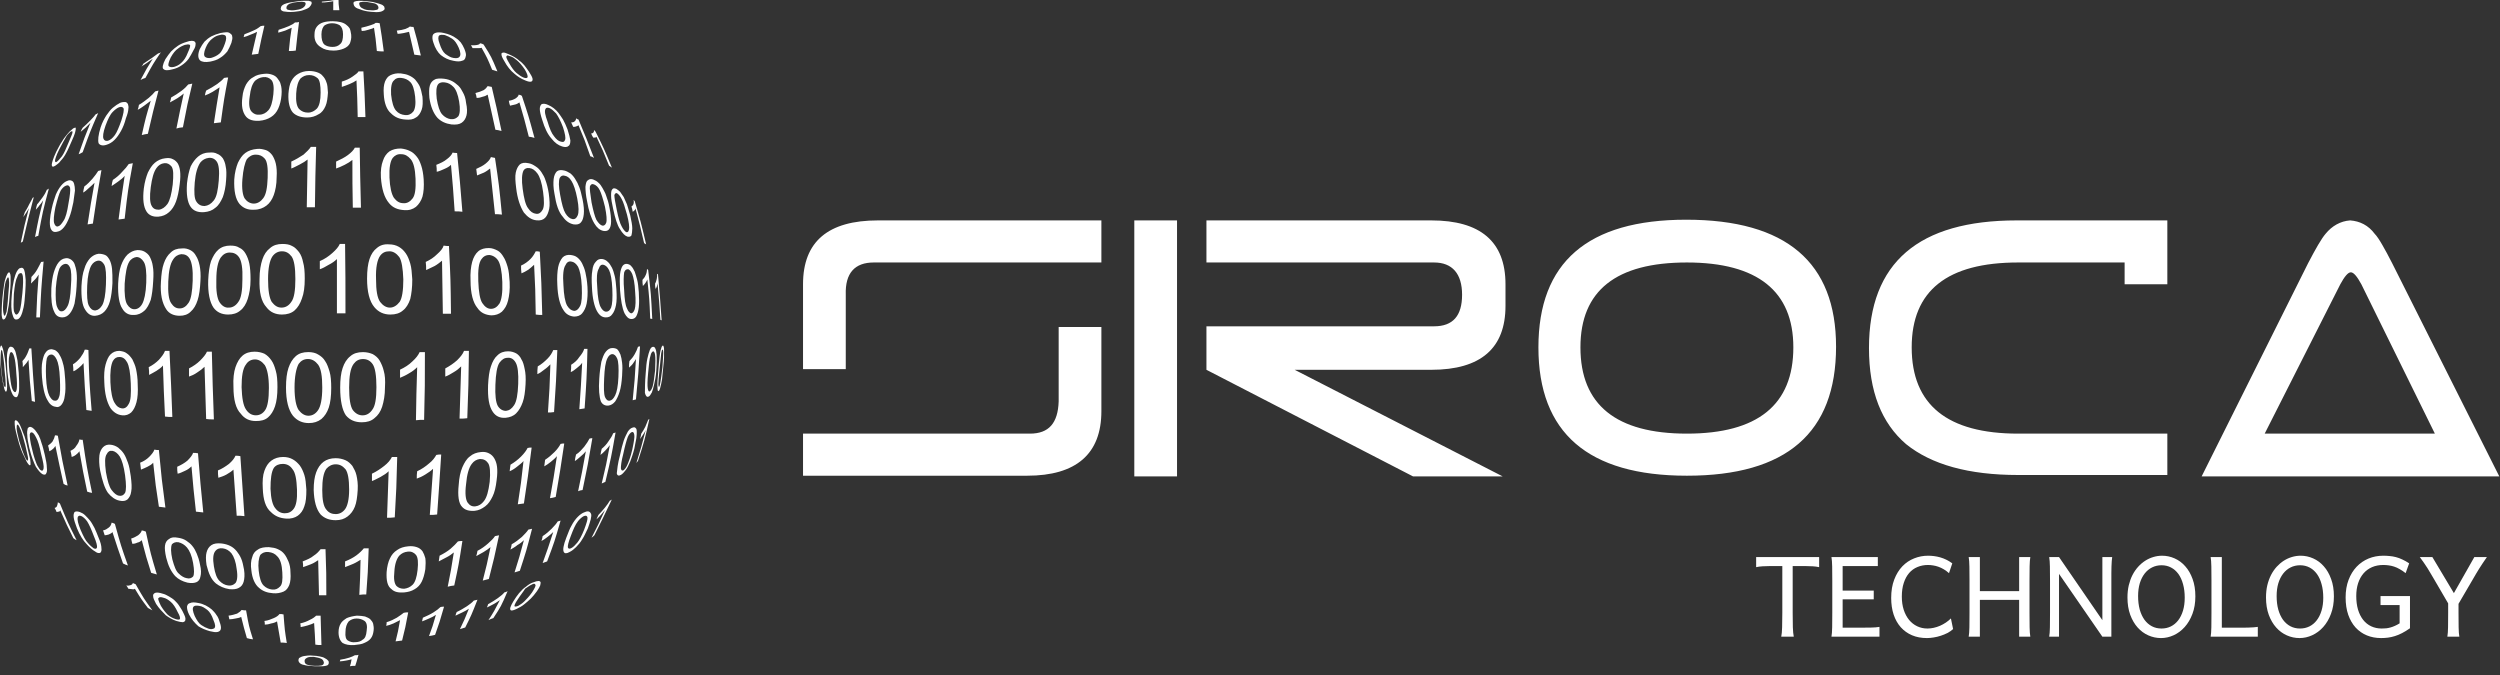 <svg width="137" height="37" viewBox="0 0 137 37" fill="none" xmlns="http://www.w3.org/2000/svg">
<rect x="0" y="0" width="137" height="37" fill="#333333" stroke="none"/>
<path fill-rule="evenodd" clip-rule="evenodd" d="M15.405 0.38C15.427 0.313 15.494 0.268 15.583 0.224C15.65 0.201 15.762 0.157 15.896 0.134C16.03 0.112 16.164 0.089 16.342 0.067C16.476 0.045 16.566 0.045 16.677 0.045C16.767 0.045 16.833 0.045 16.923 0.045C16.967 0.067 17.012 0.067 17.057 0.089C17.079 0.112 17.079 0.157 17.079 0.201C17.057 0.268 17.012 0.335 16.945 0.402C16.856 0.47 16.744 0.514 16.61 0.559C16.499 0.604 16.32 0.626 16.119 0.648C15.851 0.671 15.672 0.648 15.539 0.626C15.382 0.581 15.36 0.492 15.405 0.38ZM15.717 0.335C15.672 0.447 15.695 0.514 15.784 0.537C15.873 0.559 15.985 0.581 16.141 0.559C16.298 0.537 16.432 0.514 16.521 0.47C16.633 0.425 16.722 0.335 16.744 0.246C16.767 0.157 16.722 0.112 16.655 0.112C16.566 0.089 16.454 0.089 16.298 0.112C16.164 0.134 16.052 0.134 15.963 0.179C15.851 0.201 15.784 0.246 15.717 0.335ZM18.597 0.559C18.419 0.559 18.419 0.559 18.262 0.559C18.262 0.268 18.262 0.268 18.262 0.067C18.195 0.089 18.084 0.089 17.972 0.112C17.838 0.134 17.749 0.134 17.637 0.134C17.637 0.112 17.637 0.112 17.637 0.089C17.793 0.067 17.95 0.067 18.084 0.045C18.218 0.022 18.307 0 18.352 0C18.463 0 18.463 0 18.552 0C18.552 0.201 18.552 0.201 18.597 0.559ZM19.378 0.224C19.356 0.157 19.378 0.112 19.423 0.089C19.49 0.067 19.557 0.045 19.669 0.045C19.78 0.045 19.914 0.045 20.093 0.067C20.249 0.089 20.338 0.089 20.45 0.112C20.539 0.134 20.629 0.157 20.696 0.179C20.785 0.201 20.83 0.224 20.897 0.246C20.964 0.268 21.008 0.313 21.053 0.358C21.075 0.425 21.098 0.492 21.053 0.537C21.008 0.581 20.941 0.626 20.83 0.648C20.696 0.671 20.562 0.671 20.338 0.648C20.093 0.626 19.892 0.581 19.736 0.514C19.49 0.447 19.401 0.358 19.378 0.224ZM19.691 0.246C19.713 0.358 19.78 0.425 19.892 0.47C20.004 0.537 20.138 0.559 20.294 0.559C20.45 0.581 20.562 0.559 20.651 0.537C20.74 0.514 20.763 0.425 20.718 0.335C20.673 0.246 20.584 0.201 20.495 0.179C20.383 0.157 20.271 0.134 20.138 0.112C19.981 0.089 19.892 0.089 19.803 0.112C19.691 0.112 19.669 0.157 19.691 0.246ZM7.97 4.27C7.836 4.315 7.836 4.315 7.702 4.382C8.037 3.756 8.037 3.756 8.372 3.22C8.283 3.287 8.171 3.354 8.06 3.443C7.948 3.51 7.836 3.6 7.747 3.644C7.814 3.577 7.814 3.577 7.859 3.488C8.015 3.376 8.171 3.287 8.328 3.175C8.484 3.063 8.573 2.996 8.662 2.929C8.752 2.907 8.752 2.907 8.819 2.862C8.394 3.488 8.394 3.488 7.97 4.27ZM9.064 3.242C9.176 3.063 9.287 2.929 9.377 2.817C9.488 2.705 9.622 2.594 9.756 2.504C9.89 2.415 10.047 2.348 10.203 2.303C10.315 2.258 10.426 2.236 10.515 2.236C10.582 2.236 10.649 2.258 10.672 2.281C10.694 2.303 10.739 2.37 10.716 2.437C10.716 2.504 10.694 2.616 10.605 2.75C10.515 2.929 10.426 3.085 10.337 3.22C10.225 3.376 10.091 3.488 9.957 3.577C9.801 3.689 9.645 3.756 9.444 3.801C9.198 3.868 9.042 3.868 8.953 3.779C8.886 3.734 8.908 3.533 9.064 3.242ZM9.354 3.152C9.243 3.398 9.198 3.555 9.243 3.622C9.31 3.689 9.399 3.689 9.533 3.667C9.689 3.622 9.823 3.555 9.935 3.443C10.069 3.331 10.203 3.13 10.292 2.884C10.404 2.638 10.448 2.504 10.404 2.459C10.337 2.415 10.248 2.437 10.136 2.459C10.002 2.504 9.868 2.571 9.756 2.661C9.622 2.75 9.488 2.907 9.354 3.152ZM10.94 2.705C11.029 2.526 11.118 2.392 11.207 2.281C11.319 2.169 11.431 2.079 11.587 1.99C11.721 1.923 11.9 1.856 12.078 1.811C12.212 1.789 12.324 1.766 12.413 1.766C12.502 1.766 12.569 1.789 12.614 1.833C12.681 1.878 12.726 1.923 12.726 2.012C12.748 2.079 12.726 2.191 12.681 2.348C12.614 2.526 12.525 2.705 12.458 2.817C12.346 2.951 12.212 3.085 12.056 3.175C11.9 3.287 11.721 3.331 11.52 3.376C11.252 3.421 11.073 3.398 10.962 3.309C10.85 3.197 10.828 2.996 10.94 2.705ZM11.274 2.616C11.163 2.884 11.163 3.041 11.23 3.108C11.297 3.175 11.431 3.197 11.565 3.175C11.721 3.13 11.877 3.063 12.011 2.951C12.145 2.839 12.234 2.638 12.324 2.392C12.413 2.146 12.413 2.012 12.346 1.945C12.279 1.9 12.168 1.878 12.034 1.923C11.9 1.945 11.766 2.012 11.654 2.102C11.498 2.213 11.364 2.392 11.274 2.616ZM14.154 2.951C13.976 2.974 13.976 2.974 13.797 2.996C13.954 2.325 13.954 2.325 14.087 1.744C13.998 1.789 13.864 1.856 13.73 1.9C13.574 1.968 13.462 2.012 13.351 2.035C13.373 1.945 13.373 1.945 13.395 1.878C13.596 1.811 13.775 1.722 13.931 1.655C14.087 1.587 14.199 1.498 14.288 1.431C14.4 1.409 14.4 1.409 14.489 1.409C14.333 2.079 14.333 2.079 14.154 2.951ZM16.208 2.772C16.03 2.795 16.03 2.795 15.829 2.795C15.896 2.102 15.896 2.102 15.985 1.52C15.896 1.565 15.784 1.61 15.628 1.677C15.472 1.722 15.36 1.766 15.248 1.789C15.248 1.699 15.248 1.699 15.271 1.632C15.494 1.565 15.672 1.498 15.829 1.431C15.985 1.364 16.097 1.297 16.164 1.23C16.275 1.23 16.275 1.23 16.387 1.207C16.298 1.923 16.298 1.923 16.208 2.772ZM17.235 1.878C17.235 1.699 17.28 1.565 17.369 1.453C17.459 1.341 17.57 1.274 17.704 1.23C17.838 1.185 18.017 1.163 18.24 1.163C18.396 1.163 18.53 1.185 18.642 1.207C18.753 1.23 18.865 1.274 18.954 1.341C19.044 1.409 19.111 1.476 19.155 1.543C19.2 1.632 19.222 1.744 19.245 1.9C19.267 2.102 19.222 2.236 19.178 2.37C19.111 2.504 18.999 2.594 18.843 2.661C18.686 2.728 18.485 2.772 18.285 2.772C17.972 2.772 17.749 2.705 17.593 2.594C17.325 2.437 17.213 2.191 17.235 1.878ZM17.615 1.878C17.615 2.146 17.66 2.325 17.771 2.437C17.883 2.526 18.039 2.571 18.218 2.571C18.396 2.571 18.53 2.526 18.642 2.415C18.753 2.325 18.798 2.146 18.798 1.878C18.798 1.632 18.731 1.476 18.619 1.386C18.508 1.319 18.374 1.274 18.195 1.274C18.039 1.274 17.905 1.319 17.793 1.386C17.704 1.453 17.615 1.632 17.615 1.878ZM21.031 2.817C20.852 2.817 20.852 2.817 20.651 2.795C20.584 2.102 20.584 2.102 20.495 1.52C20.428 1.565 20.316 1.587 20.182 1.632C20.048 1.677 19.937 1.699 19.825 1.699C19.803 1.61 19.803 1.61 19.803 1.52C20.004 1.476 20.16 1.431 20.294 1.386C20.45 1.341 20.539 1.297 20.584 1.252C20.696 1.252 20.696 1.252 20.807 1.274C20.919 1.968 20.919 1.968 21.031 2.817ZM23.062 3.041C22.884 3.018 22.884 3.018 22.705 2.996C22.549 2.325 22.549 2.325 22.415 1.744C22.325 1.766 22.236 1.789 22.125 1.811C21.991 1.833 21.879 1.856 21.79 1.856C21.767 1.766 21.767 1.766 21.745 1.677C21.946 1.655 22.08 1.632 22.214 1.587C22.325 1.543 22.415 1.498 22.459 1.453C22.571 1.476 22.571 1.476 22.66 1.476C22.861 2.191 22.861 2.191 23.062 3.041ZM23.754 2.348C23.687 2.169 23.687 2.035 23.71 1.945C23.732 1.856 23.821 1.811 23.91 1.789C24 1.766 24.156 1.766 24.335 1.811C24.446 1.833 24.58 1.878 24.692 1.923C24.803 1.968 24.915 2.035 25.005 2.102C25.116 2.169 25.183 2.258 25.25 2.325C25.317 2.415 25.384 2.526 25.451 2.683C25.518 2.862 25.563 2.996 25.518 3.108C25.496 3.22 25.451 3.309 25.317 3.331C25.205 3.376 25.049 3.376 24.848 3.331C24.58 3.287 24.357 3.175 24.156 3.018C24 2.884 23.843 2.638 23.754 2.348ZM24.089 2.392C24.178 2.661 24.268 2.839 24.402 2.951C24.558 3.063 24.692 3.152 24.848 3.175C25.005 3.197 25.116 3.197 25.183 3.108C25.25 3.041 25.25 2.862 25.138 2.616C25.027 2.37 24.915 2.213 24.781 2.124C24.647 2.035 24.513 1.968 24.379 1.923C24.245 1.9 24.134 1.9 24.067 1.945C24 2.012 24 2.169 24.089 2.392ZM27.259 3.913C27.103 3.868 27.103 3.868 26.969 3.823C26.701 3.175 26.701 3.175 26.389 2.616C26.344 2.638 26.277 2.638 26.165 2.638C26.076 2.638 25.987 2.638 25.898 2.638C25.853 2.549 25.853 2.549 25.808 2.482C25.942 2.482 26.076 2.482 26.165 2.459C26.255 2.437 26.299 2.415 26.299 2.37C26.411 2.392 26.411 2.392 26.5 2.437C26.924 3.108 26.924 3.108 27.259 3.913ZM27.639 3.354C27.527 3.175 27.483 3.063 27.483 2.996C27.46 2.929 27.505 2.884 27.572 2.884C27.616 2.862 27.728 2.907 27.884 2.974C27.996 3.018 28.108 3.085 28.197 3.13C28.309 3.197 28.398 3.264 28.465 3.331C28.576 3.398 28.643 3.488 28.733 3.577C28.8 3.667 28.889 3.779 28.978 3.913C29.09 4.092 29.157 4.203 29.179 4.293C29.202 4.382 29.179 4.449 29.112 4.472C29.045 4.494 28.934 4.472 28.777 4.405C28.554 4.315 28.376 4.203 28.197 4.047C27.974 3.868 27.795 3.644 27.639 3.354ZM27.907 3.466C28.041 3.711 28.175 3.89 28.309 4.002C28.442 4.114 28.576 4.203 28.688 4.248C28.8 4.293 28.889 4.293 28.911 4.226C28.934 4.181 28.889 4.024 28.755 3.801C28.599 3.577 28.465 3.421 28.331 3.309C28.197 3.197 28.108 3.13 27.974 3.085C27.862 3.041 27.773 3.018 27.773 3.063C27.706 3.108 27.773 3.242 27.907 3.466ZM3.081 8.317C3.193 8.116 3.282 7.915 3.394 7.758C3.483 7.602 3.595 7.468 3.684 7.356C3.773 7.244 3.862 7.155 3.952 7.088C4.019 7.02 4.086 6.998 4.108 6.998C4.153 6.976 4.153 7.02 4.153 7.065C4.153 7.11 4.13 7.199 4.108 7.289C4.086 7.378 4.019 7.535 3.929 7.736C3.818 7.982 3.729 8.205 3.639 8.362C3.55 8.541 3.438 8.697 3.327 8.809C3.237 8.943 3.126 9.01 3.036 9.077C2.902 9.167 2.836 9.144 2.836 9.033C2.836 8.943 2.902 8.697 3.081 8.317ZM3.237 8.205C3.081 8.518 3.014 8.742 3.014 8.809C3.014 8.876 3.059 8.921 3.126 8.854C3.193 8.809 3.282 8.697 3.394 8.563C3.505 8.407 3.617 8.161 3.751 7.825C3.885 7.512 3.974 7.311 3.974 7.244C3.974 7.177 3.952 7.177 3.862 7.222C3.796 7.289 3.706 7.356 3.639 7.468C3.528 7.669 3.394 7.892 3.237 8.205ZM4.532 8.34C4.421 8.407 4.421 8.407 4.309 8.451C4.622 7.557 4.622 7.557 4.956 6.73C4.867 6.819 4.778 6.909 4.689 6.998C4.577 7.088 4.488 7.177 4.421 7.222C4.465 7.11 4.465 7.11 4.532 6.998C4.666 6.886 4.8 6.752 4.934 6.618C5.068 6.484 5.18 6.35 5.247 6.26C5.314 6.238 5.314 6.238 5.381 6.193C4.934 7.222 4.934 7.222 4.532 8.34ZM5.515 6.976C5.604 6.707 5.715 6.506 5.827 6.327C5.939 6.171 6.05 6.014 6.184 5.903C6.318 5.791 6.452 5.701 6.586 5.634C6.698 5.59 6.787 5.59 6.854 5.59C6.921 5.59 6.966 5.634 7.01 5.701C7.033 5.768 7.055 5.858 7.033 5.97C7.033 6.081 6.988 6.26 6.899 6.484C6.832 6.752 6.742 6.976 6.631 7.177C6.519 7.378 6.408 7.535 6.274 7.669C6.14 7.803 5.983 7.892 5.827 7.937C5.626 8.004 5.47 7.96 5.403 7.848C5.358 7.691 5.381 7.401 5.515 6.976ZM5.782 6.886C5.648 7.266 5.626 7.49 5.671 7.602C5.715 7.714 5.805 7.736 5.916 7.714C6.05 7.669 6.162 7.579 6.296 7.401C6.408 7.244 6.519 6.976 6.653 6.596C6.765 6.238 6.809 6.014 6.765 5.925C6.72 5.858 6.631 5.835 6.519 5.88C6.408 5.925 6.296 6.014 6.184 6.126C6.028 6.283 5.916 6.529 5.782 6.886ZM8.104 7.333C7.948 7.356 7.948 7.356 7.769 7.401C7.993 6.417 7.993 6.417 8.261 5.522C8.171 5.59 8.06 5.679 7.903 5.791C7.769 5.88 7.658 5.97 7.546 6.014C7.591 5.88 7.591 5.88 7.613 5.746C7.814 5.634 7.97 5.5 8.149 5.366C8.305 5.232 8.417 5.12 8.506 5.008C8.595 4.986 8.595 4.986 8.685 4.964C8.394 6.081 8.394 6.081 8.104 7.333ZM10.024 6.976C9.823 6.998 9.823 6.998 9.667 7.043C9.868 6.037 9.868 6.037 10.069 5.12C9.98 5.209 9.846 5.299 9.712 5.388C9.555 5.478 9.444 5.545 9.31 5.612C9.354 5.478 9.354 5.478 9.377 5.344C9.578 5.232 9.756 5.12 9.935 4.986C10.114 4.852 10.225 4.74 10.315 4.628C10.426 4.606 10.426 4.606 10.538 4.583C10.27 5.701 10.27 5.701 10.024 6.976ZM12.101 6.707C11.9 6.73 11.9 6.73 11.721 6.752C11.877 5.724 11.877 5.724 12.034 4.785C11.922 4.852 11.81 4.941 11.654 5.031C11.498 5.12 11.364 5.187 11.23 5.232C11.252 5.098 11.252 5.098 11.297 4.964C11.52 4.852 11.699 4.74 11.9 4.606C12.056 4.494 12.19 4.382 12.279 4.27C12.413 4.248 12.413 4.248 12.502 4.248C12.279 5.411 12.279 5.411 12.101 6.707ZM13.284 5.321C13.306 5.031 13.395 4.807 13.485 4.628C13.596 4.449 13.708 4.315 13.886 4.226C14.043 4.114 14.244 4.069 14.467 4.047C14.646 4.024 14.78 4.047 14.914 4.092C15.047 4.136 15.137 4.203 15.204 4.293C15.271 4.382 15.36 4.494 15.382 4.628C15.427 4.762 15.449 4.964 15.427 5.209C15.405 5.5 15.338 5.746 15.248 5.947C15.159 6.148 15.025 6.305 14.847 6.417C14.668 6.529 14.467 6.596 14.221 6.618C13.886 6.64 13.641 6.573 13.485 6.394C13.284 6.148 13.217 5.791 13.284 5.321ZM13.686 5.277C13.619 5.701 13.663 5.97 13.775 6.104C13.886 6.238 14.043 6.305 14.221 6.283C14.4 6.283 14.579 6.193 14.713 6.037C14.847 5.88 14.936 5.59 14.98 5.165C15.025 4.762 14.98 4.494 14.869 4.382C14.757 4.27 14.623 4.203 14.422 4.226C14.244 4.248 14.11 4.315 13.976 4.427C13.819 4.606 13.73 4.874 13.686 5.277ZM15.806 5.142C15.829 4.852 15.873 4.606 15.963 4.449C16.052 4.27 16.186 4.136 16.342 4.047C16.498 3.957 16.7 3.89 16.923 3.89C17.101 3.89 17.235 3.913 17.369 3.957C17.503 4.002 17.615 4.069 17.682 4.159C17.771 4.248 17.838 4.36 17.883 4.494C17.95 4.628 17.95 4.829 17.972 5.075C17.95 5.366 17.927 5.612 17.838 5.813C17.749 6.014 17.637 6.171 17.459 6.26C17.28 6.372 17.079 6.439 16.833 6.439C16.499 6.439 16.231 6.35 16.052 6.171C15.873 5.97 15.784 5.612 15.806 5.142ZM16.231 5.12C16.208 5.545 16.253 5.813 16.387 5.97C16.521 6.104 16.677 6.171 16.878 6.171C17.079 6.171 17.235 6.081 17.369 5.947C17.503 5.791 17.57 5.5 17.57 5.075C17.57 4.673 17.526 4.405 17.414 4.293C17.28 4.181 17.146 4.114 16.945 4.114C16.744 4.114 16.61 4.181 16.476 4.293C16.342 4.449 16.253 4.718 16.231 5.12ZM20.026 6.417C19.825 6.417 19.825 6.417 19.602 6.417C19.579 5.366 19.579 5.366 19.535 4.405C19.445 4.472 19.311 4.539 19.155 4.606C18.999 4.673 18.865 4.718 18.731 4.762C18.731 4.606 18.731 4.606 18.731 4.472C18.954 4.405 19.155 4.315 19.311 4.203C19.468 4.092 19.602 4.002 19.646 3.913C19.78 3.913 19.78 3.913 19.914 3.913C19.981 5.098 19.981 5.098 20.026 6.417ZM21.031 5.165C21.008 4.874 21.031 4.65 21.098 4.472C21.165 4.315 21.254 4.181 21.41 4.114C21.566 4.047 21.723 4.002 21.968 4.024C22.125 4.047 22.281 4.069 22.415 4.136C22.526 4.181 22.66 4.27 22.75 4.36C22.839 4.472 22.928 4.583 22.995 4.718C23.062 4.874 23.107 5.053 23.151 5.299C23.174 5.59 23.174 5.835 23.107 6.014C23.04 6.193 22.951 6.35 22.794 6.439C22.638 6.551 22.459 6.573 22.214 6.551C21.879 6.529 21.633 6.417 21.432 6.216C21.187 6.014 21.053 5.634 21.031 5.165ZM21.432 5.187C21.477 5.612 21.566 5.903 21.7 6.059C21.834 6.216 21.991 6.283 22.192 6.305C22.37 6.327 22.526 6.26 22.638 6.126C22.75 5.992 22.794 5.701 22.75 5.299C22.705 4.896 22.616 4.628 22.482 4.494C22.348 4.36 22.192 4.293 21.991 4.27C21.812 4.248 21.678 4.293 21.589 4.405C21.455 4.516 21.41 4.785 21.432 5.187ZM23.531 5.366C23.509 5.075 23.509 4.852 23.553 4.695C23.598 4.539 23.687 4.427 23.821 4.36C23.933 4.293 24.134 4.293 24.335 4.315C24.513 4.337 24.647 4.382 24.781 4.449C24.915 4.516 25.005 4.606 25.116 4.695C25.228 4.807 25.295 4.919 25.362 5.053C25.451 5.209 25.518 5.388 25.54 5.634C25.607 5.925 25.607 6.171 25.563 6.327C25.518 6.506 25.429 6.64 25.295 6.73C25.161 6.819 24.982 6.842 24.737 6.819C24.424 6.775 24.178 6.663 23.977 6.462C23.754 6.216 23.598 5.835 23.531 5.366ZM23.933 5.411C24 5.813 24.089 6.104 24.223 6.26C24.357 6.417 24.536 6.506 24.692 6.529C24.893 6.551 25.005 6.484 25.116 6.372C25.205 6.238 25.228 5.97 25.161 5.567C25.094 5.165 24.982 4.896 24.848 4.762C24.692 4.606 24.558 4.539 24.379 4.516C24.223 4.494 24.089 4.516 24 4.628C23.91 4.762 23.888 5.008 23.933 5.411ZM27.483 7.177C27.304 7.132 27.304 7.132 27.148 7.11C26.924 6.104 26.924 6.104 26.724 5.187C26.657 5.232 26.567 5.277 26.456 5.299C26.344 5.344 26.232 5.366 26.121 5.366C26.098 5.232 26.098 5.232 26.054 5.098C26.232 5.053 26.366 5.008 26.5 4.941C26.612 4.874 26.679 4.785 26.724 4.718C26.835 4.74 26.835 4.74 26.947 4.762C27.215 5.903 27.215 5.903 27.483 7.177ZM29.291 7.557C29.135 7.512 29.135 7.512 28.978 7.49C28.733 6.529 28.733 6.529 28.465 5.612C28.398 5.657 28.331 5.701 28.242 5.724C28.13 5.746 28.041 5.768 27.951 5.791C27.907 5.657 27.907 5.657 27.884 5.522C28.041 5.5 28.152 5.455 28.264 5.388C28.353 5.321 28.42 5.254 28.42 5.187C28.532 5.209 28.532 5.209 28.599 5.254C28.956 6.327 28.956 6.327 29.291 7.557ZM29.715 6.573C29.626 6.305 29.581 6.104 29.581 5.97C29.581 5.835 29.626 5.746 29.693 5.701C29.782 5.679 29.894 5.679 30.028 5.746C30.139 5.791 30.251 5.858 30.34 5.925C30.43 5.992 30.541 6.104 30.608 6.193C30.697 6.305 30.764 6.417 30.854 6.551C30.943 6.707 31.01 6.864 31.099 7.088C31.189 7.356 31.233 7.557 31.256 7.691C31.256 7.848 31.233 7.96 31.144 8.004C31.077 8.071 30.943 8.071 30.809 8.027C30.586 7.96 30.407 7.825 30.229 7.602C30.005 7.356 29.849 7.02 29.715 6.573ZM30.005 6.663C30.117 7.043 30.229 7.311 30.363 7.468C30.474 7.624 30.608 7.736 30.72 7.758C30.854 7.803 30.921 7.781 30.965 7.669C31.01 7.557 30.965 7.333 30.854 6.976C30.72 6.618 30.586 6.372 30.474 6.216C30.34 6.081 30.229 5.97 30.117 5.925C30.005 5.88 29.916 5.903 29.894 5.97C29.827 6.081 29.871 6.305 30.005 6.663ZM32.55 8.653C32.439 8.586 32.439 8.586 32.349 8.563C32.037 7.669 32.037 7.669 31.702 6.864C31.68 6.886 31.635 6.909 31.568 6.931C31.523 6.953 31.456 6.953 31.412 6.953C31.367 6.842 31.367 6.842 31.3 6.707C31.412 6.707 31.456 6.685 31.501 6.64C31.546 6.596 31.568 6.551 31.568 6.484C31.635 6.529 31.635 6.529 31.702 6.551C32.126 7.557 32.126 7.557 32.55 8.653ZM33.533 9.189C33.443 9.122 33.443 9.122 33.376 9.077C33.041 8.25 33.041 8.25 32.684 7.49C32.684 7.512 32.662 7.535 32.617 7.535C32.573 7.535 32.55 7.557 32.506 7.535C32.439 7.423 32.439 7.423 32.394 7.311C32.461 7.311 32.506 7.289 32.528 7.244C32.55 7.222 32.55 7.177 32.55 7.132C32.595 7.155 32.595 7.155 32.64 7.222C33.108 8.161 33.108 8.161 33.533 9.189ZM1.25 13.236C1.183 13.281 1.183 13.281 1.139 13.303C1.34 12.342 1.34 12.342 1.585 11.403C1.541 11.492 1.474 11.604 1.429 11.671C1.362 11.76 1.317 11.85 1.273 11.895C1.317 11.76 1.317 11.76 1.362 11.626C1.429 11.514 1.518 11.38 1.585 11.224C1.652 11.09 1.742 10.956 1.786 10.844C1.831 10.821 1.831 10.821 1.853 10.799C1.541 11.984 1.541 11.984 1.25 13.236ZM2.099 12.923C2.009 12.945 2.009 12.945 1.92 12.99C2.121 11.939 2.121 11.939 2.367 10.978C2.3 11.067 2.255 11.157 2.166 11.246C2.099 11.358 2.009 11.425 1.965 11.492C1.987 11.358 1.987 11.358 2.032 11.201C2.143 11.09 2.233 10.933 2.344 10.799C2.456 10.643 2.523 10.508 2.568 10.396C2.635 10.374 2.635 10.374 2.679 10.329C2.344 11.582 2.344 11.582 2.099 12.923ZM2.836 11.425C2.902 11.112 2.992 10.866 3.059 10.665C3.148 10.464 3.237 10.307 3.349 10.173C3.461 10.039 3.572 9.949 3.706 9.905C3.796 9.86 3.885 9.882 3.929 9.905C3.996 9.927 4.041 9.994 4.063 10.084C4.086 10.173 4.108 10.285 4.108 10.441C4.086 10.598 4.063 10.799 4.019 11.09C3.952 11.425 3.885 11.693 3.796 11.917C3.706 12.14 3.617 12.319 3.505 12.454C3.394 12.588 3.282 12.677 3.126 12.699C2.947 12.744 2.836 12.677 2.769 12.498C2.702 12.297 2.724 11.917 2.836 11.425ZM3.036 11.358C2.947 11.805 2.925 12.096 2.969 12.23C3.014 12.364 3.081 12.431 3.17 12.409C3.282 12.386 3.371 12.275 3.483 12.096C3.595 11.939 3.684 11.604 3.751 11.157C3.84 10.687 3.862 10.419 3.84 10.285C3.796 10.173 3.729 10.128 3.617 10.173C3.505 10.218 3.416 10.307 3.327 10.441C3.237 10.62 3.148 10.911 3.036 11.358ZM5.09 12.252C4.956 12.275 4.956 12.275 4.8 12.297C4.979 11.134 4.979 11.134 5.18 10.016C5.09 10.106 4.979 10.218 4.867 10.307C4.755 10.419 4.644 10.508 4.555 10.553C4.577 10.396 4.577 10.396 4.622 10.218C4.778 10.106 4.934 9.949 5.068 9.793C5.202 9.636 5.314 9.48 5.381 9.368C5.47 9.346 5.47 9.346 5.559 9.323C5.314 10.732 5.314 10.732 5.09 12.252ZM6.832 11.984C6.653 12.006 6.653 12.006 6.497 12.029C6.653 10.821 6.653 10.821 6.832 9.636C6.742 9.748 6.631 9.838 6.475 9.949C6.341 10.039 6.229 10.128 6.117 10.195C6.14 10.016 6.14 10.016 6.184 9.86C6.385 9.726 6.542 9.592 6.698 9.413C6.854 9.256 6.966 9.122 7.055 8.988C7.167 8.966 7.167 8.966 7.278 8.943C7.01 10.419 7.01 10.419 6.832 11.984ZM7.881 10.329C7.926 9.972 8.015 9.681 8.104 9.457C8.216 9.234 8.328 9.055 8.484 8.921C8.64 8.787 8.841 8.697 9.042 8.675C9.198 8.653 9.354 8.653 9.466 8.72C9.578 8.764 9.667 8.854 9.734 8.943C9.801 9.055 9.846 9.189 9.868 9.368C9.89 9.547 9.89 9.793 9.846 10.106C9.801 10.486 9.734 10.799 9.645 11.045C9.555 11.291 9.421 11.492 9.265 11.626C9.087 11.783 8.908 11.85 8.685 11.872C8.394 11.895 8.171 11.805 8.037 11.604C7.859 11.336 7.814 10.911 7.881 10.329ZM8.261 10.262C8.194 10.777 8.216 11.112 8.305 11.268C8.394 11.447 8.528 11.492 8.707 11.492C8.886 11.47 9.042 11.358 9.176 11.179C9.31 10.978 9.399 10.643 9.466 10.106C9.511 9.592 9.511 9.279 9.399 9.122C9.287 8.988 9.154 8.921 8.997 8.943C8.819 8.966 8.685 9.055 8.573 9.212C8.417 9.435 8.328 9.771 8.261 10.262ZM10.248 10.039C10.292 9.659 10.359 9.368 10.448 9.122C10.56 8.899 10.694 8.72 10.85 8.586C11.007 8.451 11.207 8.362 11.453 8.362C11.632 8.34 11.788 8.362 11.9 8.429C12.034 8.474 12.123 8.563 12.212 8.675C12.279 8.787 12.346 8.943 12.368 9.122C12.413 9.301 12.413 9.547 12.391 9.86C12.368 10.24 12.301 10.553 12.212 10.799C12.101 11.045 11.989 11.246 11.81 11.38C11.632 11.537 11.431 11.604 11.185 11.626C10.85 11.649 10.605 11.559 10.448 11.336C10.27 11.09 10.203 10.643 10.248 10.039ZM10.672 9.994C10.627 10.531 10.649 10.888 10.761 11.045C10.873 11.224 11.029 11.291 11.207 11.291C11.408 11.268 11.565 11.179 11.721 10.978C11.877 10.777 11.944 10.419 11.989 9.882C12.034 9.346 11.989 9.01 11.877 8.854C11.766 8.697 11.609 8.63 11.431 8.653C11.252 8.675 11.096 8.764 10.984 8.899C10.828 9.122 10.716 9.48 10.672 9.994ZM12.837 9.838C12.86 9.457 12.949 9.144 13.038 8.921C13.15 8.697 13.261 8.518 13.44 8.384C13.619 8.25 13.842 8.183 14.087 8.161C14.266 8.138 14.422 8.183 14.579 8.228C14.713 8.273 14.824 8.384 14.914 8.496C15.003 8.63 15.07 8.787 15.114 8.966C15.159 9.167 15.181 9.413 15.159 9.726C15.159 10.106 15.092 10.441 15.003 10.687C14.914 10.933 14.78 11.134 14.601 11.268C14.422 11.403 14.199 11.492 13.931 11.492C13.574 11.514 13.328 11.403 13.127 11.179C12.904 10.911 12.815 10.464 12.837 9.838ZM13.284 9.815C13.239 10.352 13.306 10.732 13.418 10.888C13.529 11.045 13.708 11.157 13.909 11.157C14.11 11.157 14.288 11.045 14.422 10.866C14.579 10.665 14.646 10.307 14.668 9.748C14.69 9.212 14.646 8.854 14.512 8.697C14.378 8.541 14.221 8.474 14.02 8.474C13.819 8.474 13.663 8.563 13.529 8.72C13.418 8.921 13.328 9.279 13.284 9.815ZM17.258 11.358C17.034 11.358 17.034 11.358 16.811 11.358C16.833 10.016 16.833 10.016 16.856 8.742C16.744 8.831 16.61 8.921 16.432 9.01C16.253 9.1 16.097 9.189 15.963 9.234C15.963 9.033 15.963 9.033 15.963 8.854C16.208 8.742 16.432 8.608 16.633 8.474C16.811 8.317 16.945 8.183 17.034 8.049C17.191 8.049 17.191 8.049 17.325 8.049C17.28 9.659 17.28 9.659 17.258 11.358ZM19.78 11.38C19.557 11.38 19.557 11.38 19.334 11.38C19.311 10.039 19.311 10.039 19.311 8.764C19.2 8.854 19.066 8.943 18.887 9.033C18.709 9.122 18.552 9.189 18.419 9.234C18.419 9.033 18.419 9.033 18.419 8.854C18.664 8.742 18.887 8.63 19.066 8.496C19.245 8.362 19.378 8.228 19.445 8.094C19.602 8.094 19.602 8.094 19.713 8.094C19.736 9.659 19.736 9.659 19.78 11.38ZM20.874 9.726C20.852 9.346 20.897 9.033 20.986 8.809C21.053 8.586 21.187 8.407 21.343 8.295C21.522 8.183 21.723 8.138 21.968 8.138C22.169 8.161 22.325 8.205 22.459 8.273C22.616 8.34 22.727 8.451 22.839 8.586C22.951 8.72 23.017 8.876 23.084 9.077C23.151 9.279 23.196 9.525 23.218 9.838C23.241 10.218 23.218 10.531 23.151 10.777C23.084 11 22.951 11.201 22.794 11.336C22.616 11.47 22.415 11.537 22.147 11.514C21.79 11.492 21.522 11.38 21.321 11.134C21.053 10.821 20.919 10.352 20.874 9.726ZM21.343 9.726C21.365 10.262 21.455 10.643 21.589 10.844C21.745 11.045 21.901 11.134 22.102 11.134C22.303 11.157 22.482 11.045 22.616 10.866C22.75 10.687 22.794 10.329 22.772 9.793C22.75 9.256 22.66 8.899 22.504 8.72C22.348 8.541 22.192 8.451 21.991 8.451C21.79 8.429 21.633 8.518 21.522 8.653C21.388 8.831 21.321 9.189 21.343 9.726ZM25.339 11.604C25.138 11.582 25.138 11.582 24.915 11.582C24.826 10.285 24.826 10.285 24.714 9.033C24.625 9.122 24.513 9.189 24.357 9.256C24.201 9.323 24.067 9.39 23.933 9.413C23.933 9.234 23.933 9.234 23.91 9.033C24.134 8.943 24.335 8.854 24.491 8.72C24.647 8.608 24.759 8.474 24.803 8.362C24.938 8.384 24.938 8.384 25.049 8.384C25.205 9.927 25.205 9.927 25.339 11.604ZM27.505 11.76C27.304 11.738 27.304 11.738 27.125 11.738C26.991 10.464 26.991 10.464 26.858 9.234C26.768 9.301 26.657 9.39 26.523 9.457C26.366 9.525 26.255 9.569 26.143 9.614C26.121 9.413 26.121 9.413 26.098 9.256C26.299 9.167 26.478 9.077 26.612 8.966C26.746 8.854 26.858 8.742 26.902 8.608C27.014 8.63 27.014 8.63 27.125 8.653C27.349 10.151 27.349 10.151 27.505 11.76ZM28.286 10.307C28.242 9.949 28.219 9.659 28.264 9.457C28.309 9.256 28.376 9.122 28.487 9.01C28.599 8.921 28.755 8.899 28.956 8.943C29.112 8.966 29.224 9.033 29.358 9.122C29.47 9.189 29.581 9.301 29.67 9.435C29.76 9.569 29.849 9.726 29.894 9.882C29.961 10.061 30.028 10.307 30.072 10.598C30.117 10.956 30.139 11.246 30.095 11.447C30.05 11.649 29.983 11.828 29.871 11.939C29.76 12.051 29.604 12.096 29.402 12.073C29.135 12.051 28.911 11.895 28.71 11.649C28.509 11.336 28.353 10.888 28.286 10.307ZM28.643 10.352C28.71 10.866 28.8 11.224 28.934 11.403C29.068 11.604 29.202 11.693 29.38 11.716C29.537 11.738 29.648 11.649 29.737 11.492C29.827 11.336 29.827 11 29.76 10.508C29.693 10.016 29.581 9.681 29.447 9.502C29.313 9.323 29.179 9.234 29.023 9.212C28.867 9.189 28.755 9.234 28.688 9.346C28.599 9.525 28.576 9.86 28.643 10.352Z" fill="white"/>
<path fill-rule="evenodd" clip-rule="evenodd" d="M30.385 10.619C30.318 10.284 30.318 10.015 30.34 9.814C30.363 9.613 30.43 9.479 30.519 9.389C30.608 9.322 30.742 9.3 30.921 9.345C31.032 9.367 31.144 9.434 31.256 9.501C31.367 9.591 31.457 9.702 31.523 9.814C31.613 9.948 31.68 10.082 31.747 10.261C31.814 10.418 31.858 10.641 31.925 10.932C31.992 11.267 32.015 11.536 31.992 11.737C31.97 11.938 31.925 12.095 31.836 12.184C31.747 12.296 31.613 12.318 31.434 12.296C31.211 12.251 31.01 12.117 30.854 11.893C30.608 11.625 30.474 11.2 30.385 10.619ZM30.698 10.686C30.787 11.178 30.876 11.513 30.988 11.692C31.099 11.871 31.233 11.983 31.367 12.005C31.501 12.028 31.59 11.96 31.657 11.804C31.724 11.648 31.724 11.357 31.635 10.887C31.546 10.418 31.434 10.105 31.323 9.926C31.211 9.747 31.099 9.658 30.965 9.635C30.831 9.591 30.742 9.635 30.675 9.747C30.608 9.904 30.608 10.217 30.698 10.686ZM32.171 11.021C32.104 10.709 32.082 10.44 32.082 10.239C32.104 10.06 32.126 9.926 32.216 9.881C32.283 9.814 32.394 9.792 32.506 9.836C32.617 9.881 32.707 9.926 32.796 10.015C32.885 10.082 32.952 10.194 33.019 10.306C33.086 10.44 33.176 10.574 33.22 10.731C33.287 10.91 33.354 11.111 33.399 11.379C33.466 11.692 33.488 11.96 33.488 12.139C33.488 12.341 33.444 12.475 33.377 12.564C33.309 12.654 33.198 12.676 33.064 12.654C32.863 12.609 32.707 12.475 32.573 12.251C32.394 11.96 32.26 11.558 32.171 11.021ZM32.416 11.088C32.506 11.536 32.595 11.871 32.684 12.05C32.796 12.229 32.885 12.318 32.997 12.363C33.109 12.385 33.176 12.318 33.22 12.207C33.265 12.072 33.243 11.782 33.153 11.335C33.042 10.887 32.952 10.597 32.863 10.418C32.774 10.239 32.662 10.149 32.55 10.105C32.439 10.06 32.372 10.105 32.327 10.217C32.305 10.328 32.35 10.641 32.416 11.088ZM33.6 11.446C33.533 11.133 33.488 10.91 33.488 10.731C33.488 10.574 33.488 10.44 33.555 10.373C33.6 10.306 33.667 10.306 33.778 10.351C33.845 10.395 33.935 10.463 33.979 10.507C34.046 10.597 34.113 10.709 34.18 10.798C34.247 10.932 34.292 11.066 34.359 11.2C34.404 11.357 34.471 11.558 34.537 11.804C34.604 12.117 34.649 12.341 34.649 12.52C34.649 12.676 34.627 12.81 34.604 12.9C34.56 12.967 34.493 12.989 34.381 12.967C34.247 12.922 34.113 12.788 33.979 12.564C33.823 12.341 33.711 11.96 33.6 11.446ZM33.801 11.513C33.89 11.96 33.979 12.251 34.069 12.408C34.158 12.586 34.247 12.676 34.314 12.721C34.404 12.743 34.448 12.698 34.471 12.564C34.493 12.452 34.471 12.184 34.359 11.759C34.247 11.357 34.158 11.066 34.069 10.91C33.979 10.731 33.89 10.641 33.823 10.597C33.756 10.552 33.711 10.597 33.667 10.686C33.667 10.82 33.711 11.088 33.801 11.513ZM35.408 13.391C35.341 13.347 35.341 13.347 35.297 13.324C35.073 12.363 35.073 12.363 34.828 11.424C34.805 11.469 34.805 11.513 34.761 11.536C34.738 11.558 34.694 11.603 34.671 11.603C34.649 11.469 34.649 11.469 34.604 11.312C34.649 11.29 34.694 11.245 34.716 11.178C34.738 11.111 34.738 11.021 34.716 10.954C34.761 10.999 34.761 10.999 34.783 11.021C35.118 12.162 35.118 12.162 35.408 13.391ZM0.134 16.32C0.157 16.03 0.201 15.784 0.224 15.605C0.246 15.426 0.291 15.27 0.335 15.158C0.38 15.046 0.424 14.957 0.469 14.934C0.491 14.912 0.536 14.934 0.536 14.957C0.558 15.001 0.581 15.068 0.581 15.158C0.581 15.247 0.581 15.381 0.581 15.515C0.581 15.672 0.558 15.873 0.536 16.142C0.514 16.454 0.491 16.723 0.447 16.902C0.424 17.103 0.38 17.237 0.335 17.349C0.291 17.461 0.246 17.505 0.201 17.505C0.134 17.528 0.112 17.438 0.09 17.259C0.09 17.103 0.09 16.79 0.134 16.32ZM0.201 16.276C0.157 16.7 0.157 16.969 0.179 17.103C0.201 17.259 0.224 17.304 0.246 17.304C0.291 17.282 0.313 17.215 0.358 17.081C0.38 16.924 0.424 16.633 0.447 16.209C0.491 15.784 0.514 15.493 0.491 15.381C0.491 15.247 0.469 15.18 0.424 15.202C0.402 15.225 0.358 15.314 0.313 15.426C0.268 15.582 0.224 15.873 0.201 16.276ZM0.648 16.142C0.67 15.829 0.715 15.56 0.759 15.359C0.804 15.158 0.849 15.024 0.916 14.889C0.983 14.778 1.05 14.688 1.117 14.688C1.184 14.666 1.228 14.666 1.273 14.711C1.317 14.755 1.34 14.822 1.362 14.934C1.384 15.046 1.384 15.158 1.407 15.337C1.407 15.515 1.407 15.739 1.384 16.007C1.362 16.365 1.34 16.611 1.295 16.835C1.251 17.036 1.206 17.192 1.139 17.326C1.072 17.438 1.005 17.505 0.916 17.505C0.804 17.528 0.737 17.438 0.692 17.259C0.603 17.014 0.603 16.656 0.648 16.142ZM0.759 16.119C0.737 16.589 0.737 16.857 0.759 17.036C0.804 17.17 0.849 17.259 0.916 17.237C0.983 17.215 1.027 17.148 1.094 16.991C1.139 16.835 1.184 16.522 1.228 16.052C1.273 15.582 1.273 15.292 1.251 15.135C1.228 15.001 1.184 14.934 1.094 14.979C1.027 14.979 0.983 15.068 0.938 15.202C0.849 15.359 0.804 15.672 0.759 16.119ZM2.188 17.393C2.077 17.393 2.077 17.393 1.987 17.393C2.032 16.209 2.032 16.209 2.121 15.046C2.054 15.135 2.01 15.225 1.92 15.314C1.831 15.404 1.764 15.471 1.697 15.538C1.719 15.359 1.719 15.359 1.719 15.18C1.831 15.068 1.943 14.934 2.032 14.778C2.121 14.621 2.188 14.487 2.255 14.353C2.322 14.353 2.322 14.353 2.389 14.331C2.255 15.851 2.255 15.851 2.188 17.393ZM2.813 15.806C2.836 15.448 2.88 15.158 2.947 14.934C3.014 14.711 3.104 14.509 3.215 14.375C3.327 14.241 3.438 14.174 3.595 14.152C3.706 14.129 3.796 14.174 3.885 14.219C3.974 14.286 4.041 14.353 4.086 14.465C4.13 14.599 4.175 14.733 4.197 14.934C4.22 15.135 4.22 15.381 4.197 15.694C4.175 16.074 4.13 16.387 4.086 16.633C4.019 16.879 3.93 17.058 3.818 17.192C3.706 17.326 3.572 17.393 3.416 17.393C3.215 17.393 3.059 17.304 2.97 17.081C2.836 16.812 2.791 16.41 2.813 15.806ZM3.059 15.784C3.037 16.32 3.059 16.656 3.126 16.812C3.193 16.991 3.282 17.081 3.394 17.058C3.505 17.058 3.617 16.946 3.706 16.767C3.796 16.589 3.863 16.231 3.885 15.694C3.93 15.158 3.907 14.822 3.84 14.666C3.773 14.509 3.684 14.442 3.55 14.465C3.438 14.487 3.327 14.576 3.26 14.711C3.17 14.934 3.104 15.27 3.059 15.784ZM4.465 15.672C4.488 15.27 4.532 14.979 4.622 14.733C4.689 14.487 4.8 14.308 4.934 14.152C5.068 14.018 5.224 13.928 5.403 13.906C5.537 13.906 5.649 13.928 5.76 13.973C5.872 14.018 5.939 14.129 6.006 14.241C6.073 14.375 6.117 14.532 6.14 14.733C6.162 14.934 6.162 15.18 6.162 15.515C6.14 15.918 6.095 16.253 6.028 16.499C5.961 16.745 5.85 16.946 5.716 17.081C5.582 17.215 5.425 17.282 5.224 17.304C4.979 17.326 4.8 17.192 4.666 16.969C4.51 16.745 4.443 16.298 4.465 15.672ZM4.778 15.65C4.756 16.209 4.778 16.566 4.867 16.745C4.957 16.924 5.068 17.014 5.224 17.014C5.381 16.991 5.492 16.902 5.604 16.723C5.716 16.522 5.783 16.142 5.805 15.605C5.827 15.046 5.805 14.688 5.716 14.509C5.626 14.353 5.515 14.263 5.358 14.286C5.224 14.308 5.09 14.398 5.001 14.554C4.89 14.755 4.8 15.113 4.778 15.65ZM6.475 15.538C6.497 15.135 6.542 14.8 6.631 14.554C6.72 14.308 6.832 14.107 6.988 13.95C7.144 13.816 7.301 13.727 7.524 13.704C7.68 13.704 7.814 13.727 7.926 13.794C8.037 13.861 8.149 13.95 8.216 14.085C8.283 14.219 8.35 14.398 8.372 14.576C8.417 14.8 8.417 15.068 8.395 15.404C8.372 15.829 8.328 16.164 8.261 16.432C8.171 16.678 8.06 16.902 7.903 17.036C7.747 17.17 7.569 17.259 7.345 17.259C7.055 17.282 6.832 17.148 6.698 16.902C6.542 16.678 6.452 16.209 6.475 15.538ZM6.832 15.538C6.809 16.097 6.854 16.499 6.966 16.678C7.077 16.857 7.211 16.946 7.368 16.946C7.524 16.946 7.68 16.857 7.792 16.656C7.903 16.454 7.993 16.074 8.015 15.493C8.037 14.912 7.993 14.532 7.881 14.353C7.769 14.174 7.636 14.085 7.479 14.085C7.323 14.107 7.167 14.196 7.077 14.353C6.943 14.576 6.876 14.979 6.832 15.538ZM8.819 15.448C8.841 15.024 8.886 14.688 8.975 14.442C9.064 14.174 9.198 13.973 9.355 13.839C9.511 13.682 9.712 13.615 9.957 13.615C10.136 13.593 10.292 13.637 10.426 13.704C10.56 13.771 10.672 13.883 10.739 14.018C10.828 14.152 10.895 14.331 10.94 14.554C10.984 14.778 11.007 15.046 10.984 15.404C10.962 15.829 10.917 16.186 10.828 16.454C10.739 16.723 10.627 16.924 10.448 17.081C10.292 17.237 10.091 17.304 9.846 17.304C9.533 17.304 9.265 17.192 9.109 16.946C8.886 16.611 8.774 16.119 8.819 15.448ZM9.221 15.426C9.198 16.03 9.243 16.41 9.377 16.611C9.511 16.812 9.645 16.902 9.846 16.902C10.047 16.902 10.203 16.79 10.337 16.589C10.471 16.387 10.538 15.985 10.56 15.381C10.582 14.778 10.515 14.398 10.404 14.196C10.292 13.995 10.136 13.928 9.935 13.928C9.756 13.95 9.6 14.04 9.489 14.219C9.332 14.442 9.243 14.845 9.221 15.426ZM11.409 15.359C11.431 14.912 11.476 14.576 11.565 14.308C11.676 14.04 11.788 13.839 11.967 13.682C12.145 13.526 12.368 13.459 12.614 13.459C12.815 13.459 12.971 13.481 13.105 13.57C13.261 13.637 13.373 13.749 13.462 13.906C13.552 14.062 13.619 14.241 13.663 14.442C13.708 14.666 13.73 14.957 13.73 15.314C13.73 15.761 13.663 16.097 13.574 16.387C13.485 16.656 13.351 16.879 13.172 17.014C12.994 17.17 12.77 17.237 12.502 17.237C12.145 17.237 11.877 17.103 11.699 16.857C11.498 16.566 11.386 16.052 11.409 15.359ZM11.855 15.337C11.833 15.94 11.9 16.365 12.034 16.566C12.168 16.767 12.346 16.879 12.547 16.857C12.748 16.857 12.927 16.745 13.061 16.544C13.217 16.343 13.284 15.918 13.284 15.314C13.306 14.711 13.239 14.308 13.105 14.107C12.971 13.906 12.793 13.839 12.592 13.839C12.391 13.839 12.235 13.928 12.101 14.107C11.944 14.331 11.855 14.733 11.855 15.337ZM14.222 15.292C14.222 14.845 14.289 14.487 14.378 14.219C14.467 13.95 14.601 13.749 14.802 13.593C14.98 13.436 15.204 13.369 15.472 13.369C15.673 13.369 15.851 13.391 16.008 13.481C16.164 13.548 16.275 13.682 16.387 13.816C16.499 13.973 16.566 14.152 16.61 14.375C16.677 14.599 16.7 14.889 16.7 15.27C16.7 15.717 16.655 16.074 16.543 16.365C16.454 16.633 16.32 16.857 16.141 17.014C15.963 17.17 15.717 17.237 15.449 17.237C15.092 17.237 14.802 17.103 14.601 16.835C14.311 16.522 14.199 16.007 14.222 15.292ZM14.69 15.292C14.69 15.918 14.757 16.32 14.891 16.544C15.047 16.745 15.204 16.857 15.427 16.857C15.65 16.857 15.829 16.745 15.963 16.544C16.119 16.343 16.186 15.918 16.186 15.292C16.186 14.666 16.119 14.263 15.985 14.062C15.829 13.861 15.673 13.771 15.449 13.771C15.248 13.771 15.07 13.861 14.936 14.04C14.78 14.263 14.69 14.688 14.69 15.292ZM18.932 17.17C18.709 17.17 18.709 17.17 18.463 17.17C18.463 15.672 18.463 15.672 18.463 14.196C18.352 14.308 18.195 14.42 18.017 14.509C17.838 14.621 17.66 14.711 17.526 14.755C17.526 14.532 17.526 14.532 17.526 14.308C17.794 14.196 18.017 14.04 18.218 13.861C18.419 13.682 18.553 13.526 18.619 13.369C18.776 13.369 18.776 13.369 18.91 13.369C18.932 15.247 18.932 15.247 18.932 17.17ZM20.115 15.27C20.115 14.822 20.16 14.465 20.249 14.196C20.339 13.928 20.473 13.727 20.651 13.593C20.83 13.436 21.053 13.369 21.321 13.391C21.522 13.391 21.7 13.436 21.857 13.526C22.013 13.615 22.125 13.727 22.236 13.883C22.348 14.04 22.415 14.219 22.482 14.442C22.549 14.666 22.571 14.957 22.593 15.314C22.593 15.761 22.549 16.097 22.482 16.387C22.392 16.656 22.259 16.879 22.08 17.014C21.901 17.17 21.678 17.237 21.388 17.237C21.031 17.237 20.74 17.103 20.517 16.835C20.249 16.522 20.115 15.985 20.115 15.27ZM20.607 15.292C20.607 15.918 20.674 16.32 20.83 16.544C20.986 16.745 21.165 16.857 21.366 16.857C21.567 16.857 21.745 16.745 21.901 16.544C22.035 16.343 22.102 15.918 22.102 15.314C22.08 14.711 22.013 14.286 21.879 14.085C21.723 13.883 21.544 13.771 21.343 13.771C21.12 13.771 20.964 13.839 20.83 14.018C20.674 14.241 20.584 14.666 20.607 15.292ZM24.714 17.192C24.491 17.192 24.491 17.192 24.268 17.192C24.245 15.739 24.245 15.739 24.223 14.286C24.112 14.375 23.978 14.487 23.821 14.576C23.643 14.666 23.486 14.733 23.352 14.8C23.352 14.576 23.352 14.576 23.33 14.353C23.576 14.241 23.777 14.107 23.955 13.928C24.134 13.771 24.268 13.615 24.312 13.459C24.469 13.481 24.469 13.481 24.603 13.481C24.692 15.314 24.692 15.314 24.714 17.192ZM25.786 15.381C25.764 14.957 25.808 14.599 25.875 14.353C25.942 14.107 26.054 13.906 26.21 13.771C26.366 13.637 26.567 13.593 26.791 13.593C26.969 13.593 27.125 13.66 27.259 13.727C27.393 13.794 27.505 13.928 27.594 14.085C27.684 14.219 27.751 14.398 27.817 14.621C27.884 14.845 27.907 15.113 27.929 15.448C27.951 15.873 27.907 16.209 27.84 16.477C27.773 16.745 27.661 16.924 27.505 17.081C27.349 17.215 27.148 17.282 26.924 17.282C26.612 17.259 26.344 17.148 26.166 16.879C25.92 16.589 25.786 16.074 25.786 15.381ZM26.21 15.404C26.233 16.007 26.299 16.41 26.433 16.611C26.567 16.812 26.724 16.924 26.902 16.924C27.081 16.924 27.237 16.835 27.371 16.633C27.483 16.432 27.55 16.052 27.527 15.448C27.505 14.867 27.416 14.465 27.304 14.286C27.192 14.107 27.014 13.995 26.813 13.973C26.634 13.973 26.5 14.04 26.389 14.196C26.232 14.398 26.188 14.8 26.21 15.404ZM29.715 17.259C29.537 17.259 29.537 17.259 29.358 17.237C29.336 15.851 29.336 15.851 29.269 14.509C29.179 14.599 29.068 14.688 28.956 14.778C28.822 14.867 28.688 14.934 28.577 14.979C28.554 14.755 28.554 14.755 28.554 14.554C28.755 14.465 28.934 14.331 29.068 14.196C29.202 14.062 29.291 13.906 29.358 13.771C29.47 13.771 29.47 13.771 29.581 13.794C29.671 15.515 29.671 15.515 29.715 17.259ZM30.541 15.605C30.519 15.202 30.541 14.889 30.586 14.643C30.631 14.42 30.72 14.241 30.831 14.107C30.943 13.995 31.099 13.95 31.278 13.973C31.412 13.995 31.523 14.018 31.635 14.107C31.747 14.196 31.836 14.308 31.903 14.442C31.97 14.576 32.037 14.733 32.082 14.934C32.126 15.135 32.171 15.381 32.193 15.717C32.216 16.074 32.193 16.41 32.149 16.633C32.104 16.857 32.015 17.036 31.903 17.17C31.791 17.304 31.635 17.349 31.457 17.349C31.211 17.326 31.01 17.215 30.876 16.991C30.675 16.7 30.564 16.231 30.541 15.605ZM30.876 15.627C30.898 16.164 30.965 16.544 31.077 16.745C31.189 16.924 31.3 17.014 31.457 17.036C31.59 17.036 31.702 16.946 31.791 16.767C31.881 16.589 31.903 16.231 31.881 15.694C31.858 15.158 31.769 14.8 31.68 14.621C31.568 14.442 31.457 14.353 31.3 14.331C31.166 14.308 31.055 14.375 30.988 14.532C30.876 14.688 30.831 15.068 30.876 15.627ZM32.439 15.739C32.416 15.359 32.416 15.046 32.461 14.822C32.483 14.599 32.55 14.442 32.662 14.331C32.751 14.219 32.863 14.174 33.019 14.196C33.131 14.219 33.22 14.263 33.309 14.353C33.399 14.42 33.466 14.554 33.533 14.666C33.6 14.8 33.644 14.957 33.689 15.135C33.734 15.314 33.756 15.56 33.778 15.851C33.801 16.209 33.801 16.499 33.756 16.723C33.711 16.946 33.644 17.103 33.555 17.215C33.466 17.349 33.354 17.393 33.198 17.393C32.997 17.393 32.841 17.282 32.707 17.036C32.573 16.79 32.461 16.343 32.439 15.739ZM32.729 15.739C32.751 16.276 32.818 16.633 32.908 16.812C32.997 16.991 33.109 17.081 33.22 17.081C33.332 17.081 33.421 17.014 33.488 16.857C33.555 16.678 33.577 16.343 33.555 15.829C33.533 15.337 33.466 14.979 33.377 14.8C33.287 14.621 33.176 14.532 33.064 14.509C32.952 14.487 32.863 14.554 32.818 14.711C32.707 14.889 32.684 15.225 32.729 15.739ZM33.979 15.896C33.957 15.538 33.957 15.247 33.979 15.024C34.002 14.822 34.046 14.688 34.113 14.576C34.18 14.487 34.27 14.442 34.381 14.465C34.471 14.487 34.537 14.509 34.604 14.599C34.671 14.666 34.716 14.755 34.783 14.889C34.828 15.024 34.872 15.158 34.917 15.337C34.962 15.493 34.984 15.739 35.006 16.007C35.029 16.365 35.029 16.633 35.006 16.835C34.984 17.036 34.939 17.192 34.872 17.326C34.805 17.438 34.716 17.483 34.604 17.483C34.448 17.483 34.337 17.371 34.225 17.17C34.091 16.879 34.024 16.454 33.979 15.896ZM34.203 15.896C34.225 16.41 34.27 16.723 34.359 16.902C34.426 17.081 34.515 17.148 34.582 17.17C34.671 17.17 34.738 17.081 34.783 16.946C34.828 16.79 34.85 16.499 34.805 15.985C34.783 15.515 34.716 15.202 34.649 15.024C34.582 14.867 34.493 14.755 34.404 14.755C34.314 14.755 34.247 14.8 34.203 14.934C34.18 15.091 34.158 15.426 34.203 15.896ZM35.743 17.483C35.676 17.461 35.676 17.461 35.631 17.461C35.587 16.387 35.587 16.387 35.475 15.314C35.453 15.381 35.408 15.448 35.364 15.515C35.319 15.582 35.274 15.627 35.23 15.672C35.207 15.493 35.207 15.493 35.207 15.337C35.274 15.27 35.341 15.18 35.386 15.068C35.43 14.979 35.453 14.867 35.453 14.755C35.497 14.755 35.497 14.755 35.52 14.8C35.676 16.119 35.676 16.119 35.743 17.483ZM36.257 17.55C36.234 17.55 36.234 17.55 36.19 17.528C36.123 16.522 36.123 16.522 36.033 15.515C36.033 15.582 36.011 15.627 35.989 15.717C35.966 15.784 35.944 15.806 35.922 15.829C35.899 15.672 35.899 15.672 35.899 15.538C35.944 15.471 35.966 15.381 35.989 15.292C36.011 15.202 36.011 15.091 36.011 15.001C36.033 15.024 36.033 15.024 36.056 15.024C36.167 16.253 36.167 16.253 36.257 17.55ZM0.045 20.144C0.023 19.853 0 19.629 0 19.473C0 19.294 0 19.16 0 19.07C0.023 18.981 0.045 18.936 0.067 18.936C0.09 18.936 0.112 18.959 0.134 19.048C0.157 19.093 0.179 19.16 0.201 19.294C0.224 19.406 0.246 19.518 0.268 19.674C0.291 19.831 0.313 20.032 0.335 20.3C0.358 20.591 0.38 20.837 0.38 20.993C0.402 21.172 0.38 21.306 0.38 21.373C0.358 21.44 0.335 21.485 0.313 21.463C0.268 21.418 0.224 21.306 0.201 21.127C0.134 20.948 0.09 20.591 0.045 20.144ZM0.067 20.188C0.112 20.568 0.134 20.837 0.179 20.971C0.201 21.127 0.246 21.194 0.268 21.217C0.291 21.239 0.313 21.194 0.313 21.06C0.313 20.926 0.291 20.68 0.246 20.255C0.224 19.831 0.179 19.562 0.157 19.406C0.134 19.249 0.112 19.182 0.09 19.182C0.067 19.182 0.045 19.249 0.045 19.339C0.023 19.518 0.045 19.786 0.067 20.188ZM0.402 20.345C0.38 20.032 0.38 19.786 0.38 19.585C0.38 19.406 0.402 19.272 0.447 19.137C0.491 19.048 0.536 18.981 0.603 19.003C0.648 19.003 0.715 19.026 0.759 19.093C0.804 19.16 0.849 19.249 0.871 19.361C0.893 19.473 0.938 19.629 0.96 19.764C0.983 19.942 1.005 20.166 1.027 20.434C1.05 20.792 1.05 21.038 1.05 21.239C1.05 21.44 1.027 21.552 0.983 21.664C0.96 21.753 0.893 21.798 0.826 21.753C0.737 21.731 0.67 21.597 0.603 21.418C0.514 21.172 0.447 20.814 0.402 20.345ZM0.514 20.345C0.558 20.77 0.603 21.083 0.648 21.239C0.692 21.396 0.759 21.463 0.804 21.485C0.849 21.507 0.893 21.463 0.916 21.329C0.938 21.172 0.938 20.904 0.893 20.457C0.871 20.009 0.826 19.719 0.782 19.562C0.737 19.406 0.692 19.316 0.625 19.294C0.558 19.294 0.536 19.361 0.514 19.495C0.469 19.629 0.469 19.92 0.514 20.345ZM1.92 22.022C1.831 21.999 1.831 21.999 1.742 21.977C1.63 20.859 1.63 20.859 1.563 19.719C1.518 19.786 1.474 19.875 1.407 19.942C1.34 20.009 1.295 20.076 1.251 20.121C1.251 19.942 1.251 19.942 1.228 19.786C1.317 19.696 1.384 19.607 1.451 19.473C1.518 19.361 1.563 19.205 1.608 19.093C1.675 19.093 1.675 19.093 1.719 19.093C1.809 20.568 1.809 20.568 1.92 22.022ZM2.3 20.658C2.277 20.3 2.277 20.009 2.322 19.808C2.367 19.585 2.411 19.428 2.501 19.316C2.59 19.182 2.702 19.137 2.836 19.137C2.947 19.16 3.037 19.182 3.104 19.249C3.193 19.316 3.26 19.428 3.327 19.562C3.394 19.696 3.438 19.853 3.483 20.032C3.528 20.233 3.55 20.479 3.572 20.792C3.595 21.172 3.595 21.463 3.55 21.686C3.528 21.91 3.461 22.066 3.371 22.178C3.282 22.29 3.17 22.335 3.037 22.29C2.858 22.268 2.702 22.134 2.59 21.91C2.434 21.642 2.344 21.217 2.3 20.658ZM2.523 20.68C2.545 21.172 2.612 21.507 2.702 21.686C2.791 21.843 2.88 21.955 2.992 21.955C3.104 21.977 3.193 21.91 3.237 21.753C3.304 21.597 3.304 21.262 3.282 20.747C3.26 20.211 3.193 19.875 3.104 19.696C3.014 19.518 2.925 19.428 2.813 19.428C2.702 19.428 2.612 19.495 2.568 19.629C2.523 19.831 2.501 20.166 2.523 20.68ZM5.023 22.514C4.867 22.491 4.867 22.491 4.733 22.469C4.644 21.194 4.644 21.194 4.577 19.898C4.51 19.987 4.421 20.076 4.309 20.166C4.197 20.255 4.108 20.323 4.019 20.345C4.019 20.166 4.019 20.166 3.997 19.965C4.153 19.875 4.287 19.741 4.398 19.607C4.51 19.451 4.599 19.316 4.644 19.16C4.733 19.16 4.733 19.16 4.845 19.182C4.89 20.859 4.89 20.859 5.023 22.514ZM5.716 20.948C5.693 20.546 5.716 20.233 5.783 19.987C5.85 19.741 5.939 19.54 6.05 19.428C6.184 19.294 6.341 19.227 6.542 19.227C6.698 19.249 6.832 19.272 6.943 19.361C7.055 19.428 7.167 19.562 7.256 19.696C7.323 19.853 7.412 20.009 7.457 20.233C7.502 20.457 7.546 20.725 7.546 21.06C7.569 21.463 7.546 21.798 7.479 22.044C7.412 22.29 7.323 22.469 7.189 22.603C7.055 22.715 6.899 22.782 6.698 22.759C6.43 22.737 6.207 22.581 6.05 22.357C5.85 22.022 5.738 21.575 5.716 20.948ZM6.05 20.948C6.073 21.507 6.162 21.887 6.274 22.066C6.385 22.268 6.519 22.357 6.676 22.379C6.832 22.402 6.966 22.312 7.055 22.134C7.167 21.955 7.189 21.597 7.167 21.016C7.144 20.434 7.077 20.054 6.966 19.853C6.854 19.652 6.72 19.562 6.542 19.562C6.385 19.562 6.274 19.629 6.184 19.786C6.073 20.009 6.028 20.39 6.05 20.948ZM9.444 22.849C9.243 22.849 9.243 22.849 9.042 22.827C8.975 21.44 8.975 21.44 8.93 20.032C8.841 20.144 8.707 20.233 8.573 20.323C8.417 20.412 8.305 20.479 8.171 20.546C8.171 20.345 8.171 20.345 8.149 20.121C8.372 20.009 8.551 19.875 8.707 19.719C8.863 19.54 8.975 19.406 9.042 19.227C9.176 19.227 9.176 19.227 9.288 19.227C9.377 21.083 9.377 21.083 9.444 22.849ZM11.721 22.983C11.498 22.983 11.498 22.983 11.297 22.961C11.252 21.552 11.252 21.552 11.208 20.099C11.096 20.211 10.984 20.3 10.806 20.412C10.649 20.524 10.493 20.591 10.359 20.636C10.359 20.412 10.359 20.412 10.359 20.188C10.582 20.076 10.806 19.92 10.962 19.764C11.141 19.585 11.274 19.428 11.341 19.272C11.476 19.272 11.476 19.272 11.609 19.272C11.654 21.15 11.654 21.15 11.721 22.983ZM12.793 21.194C12.77 20.747 12.815 20.39 12.904 20.121C12.994 19.853 13.127 19.629 13.284 19.495C13.462 19.339 13.686 19.272 13.954 19.272C14.155 19.272 14.333 19.316 14.489 19.383C14.646 19.473 14.757 19.585 14.869 19.741C14.98 19.898 15.047 20.076 15.114 20.323C15.181 20.546 15.204 20.837 15.204 21.217C15.204 21.664 15.159 21.999 15.07 22.268C14.98 22.536 14.847 22.737 14.69 22.871C14.512 23.028 14.289 23.073 14.021 23.073C13.663 23.073 13.395 22.938 13.194 22.67C12.927 22.402 12.793 21.91 12.793 21.194ZM13.239 21.217C13.261 21.82 13.329 22.223 13.485 22.447C13.619 22.648 13.797 22.759 14.021 22.759C14.222 22.759 14.4 22.67 14.534 22.469C14.668 22.268 14.735 21.865 14.735 21.262C14.735 20.636 14.646 20.233 14.512 20.009C14.355 19.808 14.177 19.696 13.976 19.696C13.775 19.696 13.596 19.786 13.485 19.965C13.306 20.188 13.239 20.613 13.239 21.217ZM15.673 21.239C15.673 20.792 15.717 20.434 15.807 20.166C15.896 19.898 16.03 19.674 16.208 19.518C16.387 19.361 16.61 19.294 16.901 19.294C17.101 19.294 17.302 19.339 17.436 19.428C17.593 19.518 17.727 19.629 17.816 19.786C17.927 19.942 17.994 20.144 18.061 20.367C18.128 20.591 18.151 20.904 18.151 21.262C18.151 21.709 18.106 22.066 18.017 22.335C17.927 22.603 17.794 22.804 17.615 22.961C17.414 23.117 17.191 23.184 16.923 23.184C16.566 23.184 16.275 23.05 16.052 22.782C15.807 22.469 15.673 21.955 15.673 21.239ZM16.141 21.239C16.141 21.865 16.231 22.268 16.365 22.469C16.521 22.67 16.7 22.782 16.901 22.782C17.124 22.782 17.302 22.67 17.436 22.469C17.57 22.268 17.66 21.865 17.66 21.239C17.66 20.613 17.593 20.211 17.436 19.987C17.28 19.786 17.101 19.674 16.878 19.674C16.655 19.674 16.499 19.764 16.365 19.942C16.231 20.188 16.141 20.636 16.141 21.239Z" fill="white"/>
<path fill-rule="evenodd" clip-rule="evenodd" d="M18.642 21.241C18.642 20.794 18.686 20.436 18.776 20.168C18.865 19.899 18.999 19.676 19.2 19.519C19.378 19.363 19.602 19.296 19.892 19.296C20.093 19.296 20.271 19.34 20.428 19.407C20.584 19.497 20.718 19.609 20.807 19.765C20.896 19.922 20.986 20.123 21.03 20.324C21.097 20.548 21.12 20.838 21.097 21.218C21.097 21.666 21.03 22.001 20.941 22.291C20.852 22.56 20.718 22.761 20.517 22.918C20.338 23.074 20.115 23.141 19.825 23.141C19.468 23.141 19.177 23.029 18.954 22.761C18.753 22.47 18.642 21.956 18.642 21.241ZM19.133 21.241C19.133 21.867 19.2 22.269 19.334 22.47C19.49 22.672 19.669 22.761 19.869 22.761C20.093 22.761 20.271 22.649 20.405 22.448C20.561 22.247 20.628 21.844 20.628 21.218C20.628 20.592 20.561 20.168 20.428 19.966C20.294 19.765 20.115 19.676 19.892 19.676C19.669 19.676 19.512 19.765 19.378 19.944C19.2 20.19 19.133 20.615 19.133 21.241ZM23.241 23.007C23.017 23.007 23.017 23.007 22.794 23.029C22.816 21.598 22.816 21.598 22.861 20.123C22.749 20.235 22.616 20.346 22.415 20.458C22.236 20.57 22.08 20.637 21.923 20.704C21.923 20.48 21.923 20.48 21.923 20.257C22.169 20.145 22.415 19.989 22.593 19.81C22.794 19.631 22.928 19.452 22.995 19.296C23.151 19.296 23.151 19.296 23.285 19.296C23.285 21.151 23.285 21.151 23.241 23.007ZM25.607 22.918C25.406 22.94 25.406 22.94 25.183 22.94C25.227 21.531 25.227 21.531 25.272 20.078C25.16 20.19 25.027 20.302 24.87 20.391C24.692 20.503 24.535 20.592 24.401 20.637C24.401 20.413 24.401 20.413 24.401 20.19C24.647 20.056 24.848 19.922 25.049 19.743C25.227 19.564 25.361 19.407 25.428 19.229C25.562 19.229 25.562 19.229 25.696 19.229C25.674 21.107 25.674 21.107 25.607 22.918ZM26.746 21.107C26.768 20.682 26.813 20.324 26.902 20.078C26.991 19.81 27.103 19.608 27.259 19.474C27.415 19.318 27.616 19.251 27.84 19.251C28.018 19.251 28.152 19.296 28.286 19.363C28.398 19.43 28.509 19.541 28.576 19.698C28.666 19.832 28.71 20.011 28.755 20.235C28.8 20.436 28.822 20.704 28.8 21.062C28.777 21.464 28.733 21.8 28.643 22.046C28.554 22.291 28.442 22.493 28.286 22.649C28.13 22.806 27.929 22.873 27.706 22.895C27.393 22.918 27.17 22.806 27.014 22.582C26.79 22.269 26.723 21.777 26.746 21.107ZM27.148 21.084C27.125 21.666 27.17 22.046 27.281 22.247C27.393 22.426 27.549 22.515 27.728 22.515C27.907 22.493 28.041 22.403 28.174 22.202C28.308 22.001 28.375 21.621 28.398 21.04C28.42 20.458 28.375 20.078 28.264 19.877C28.152 19.676 27.996 19.586 27.817 19.608C27.639 19.608 27.505 19.698 27.371 19.877C27.237 20.078 27.17 20.48 27.148 21.084ZM30.362 22.582C30.184 22.605 30.184 22.605 30.027 22.605C30.117 21.285 30.117 21.285 30.161 19.966C30.072 20.056 29.96 20.168 29.826 20.257C29.693 20.369 29.559 20.458 29.447 20.503C29.447 20.302 29.447 20.302 29.469 20.078C29.67 19.966 29.849 19.81 30.005 19.653C30.161 19.497 30.251 19.34 30.318 19.184C30.429 19.184 30.429 19.184 30.541 19.184C30.474 20.905 30.474 20.905 30.362 22.582ZM32.037 22.381C31.88 22.403 31.88 22.403 31.747 22.426C31.836 21.151 31.836 21.151 31.903 19.877C31.836 19.989 31.724 20.078 31.613 20.168C31.479 20.279 31.389 20.346 31.278 20.391C31.3 20.19 31.3 20.19 31.3 19.989C31.479 19.877 31.635 19.743 31.747 19.564C31.88 19.407 31.97 19.273 32.014 19.117C32.104 19.117 32.104 19.117 32.193 19.117C32.148 20.771 32.148 20.771 32.037 22.381ZM32.84 20.749C32.863 20.369 32.907 20.078 32.952 19.832C33.019 19.608 33.086 19.407 33.198 19.273C33.309 19.139 33.421 19.072 33.555 19.072C33.666 19.072 33.756 19.094 33.823 19.139C33.89 19.206 33.957 19.318 34.001 19.43C34.046 19.564 34.068 19.698 34.091 19.877C34.113 20.056 34.113 20.279 34.091 20.592C34.068 20.95 34.024 21.241 33.957 21.464C33.89 21.688 33.8 21.867 33.711 22.001C33.599 22.135 33.488 22.202 33.354 22.224C33.175 22.247 33.019 22.18 32.93 22.001C32.84 21.755 32.796 21.33 32.84 20.749ZM33.108 20.727C33.086 21.241 33.086 21.576 33.153 21.755C33.22 21.911 33.309 21.979 33.421 21.956C33.532 21.934 33.622 21.844 33.711 21.666C33.8 21.487 33.867 21.174 33.89 20.659C33.912 20.145 33.89 19.81 33.823 19.653C33.756 19.497 33.666 19.407 33.555 19.407C33.443 19.407 33.354 19.497 33.287 19.631C33.175 19.855 33.131 20.212 33.108 20.727ZM34.85 21.889C34.76 21.911 34.76 21.911 34.671 21.934C34.783 20.816 34.783 20.816 34.85 19.676C34.805 19.743 34.738 19.855 34.671 19.944C34.604 20.033 34.515 20.1 34.47 20.145C34.47 19.966 34.47 19.966 34.492 19.787C34.604 19.676 34.693 19.564 34.783 19.407C34.872 19.251 34.917 19.139 34.961 19.005C35.028 18.983 35.028 18.983 35.073 18.983C34.984 20.48 34.984 20.48 34.85 21.889ZM35.386 20.436C35.408 20.1 35.43 19.855 35.475 19.653C35.519 19.452 35.564 19.296 35.609 19.184C35.653 19.072 35.72 19.005 35.787 19.005C35.832 19.005 35.877 19.027 35.899 19.072C35.921 19.117 35.966 19.206 35.966 19.318C35.988 19.407 35.988 19.541 35.988 19.698C35.988 19.855 35.988 20.056 35.966 20.302C35.944 20.615 35.899 20.861 35.854 21.04C35.81 21.241 35.765 21.397 35.72 21.509C35.653 21.621 35.609 21.71 35.542 21.733C35.453 21.777 35.386 21.71 35.341 21.531C35.341 21.33 35.341 20.95 35.386 20.436ZM35.52 20.413C35.475 20.861 35.475 21.151 35.497 21.285C35.519 21.42 35.564 21.487 35.609 21.442C35.653 21.42 35.72 21.33 35.765 21.174C35.81 21.017 35.854 20.727 35.899 20.302C35.921 19.877 35.921 19.586 35.899 19.452C35.877 19.296 35.832 19.251 35.787 19.251C35.743 19.273 35.676 19.34 35.653 19.474C35.586 19.653 35.564 19.966 35.52 20.413ZM36.078 20.279C36.1 19.966 36.122 19.72 36.145 19.541C36.167 19.34 36.189 19.206 36.234 19.094C36.256 18.983 36.301 18.938 36.323 18.938C36.346 18.938 36.368 18.96 36.368 19.005C36.39 19.05 36.39 19.117 36.39 19.206C36.39 19.318 36.39 19.43 36.39 19.564C36.39 19.698 36.368 19.899 36.346 20.123C36.323 20.391 36.301 20.615 36.279 20.794C36.256 20.972 36.212 21.107 36.189 21.218C36.167 21.33 36.122 21.42 36.1 21.42C36.055 21.464 36.033 21.397 36.033 21.263C36.011 21.084 36.033 20.749 36.078 20.279ZM36.145 20.235C36.1 20.637 36.078 20.928 36.078 21.04C36.078 21.151 36.1 21.218 36.122 21.196C36.145 21.174 36.167 21.084 36.189 20.95C36.212 20.794 36.256 20.525 36.301 20.123C36.323 19.72 36.346 19.474 36.346 19.34C36.346 19.206 36.323 19.139 36.301 19.161C36.279 19.161 36.256 19.229 36.234 19.363C36.212 19.541 36.189 19.832 36.145 20.235ZM0.982 24.08C0.915 23.812 0.848 23.588 0.826 23.454C0.804 23.298 0.804 23.186 0.804 23.096C0.826 23.029 0.848 23.007 0.915 23.052C0.96 23.074 1.005 23.141 1.049 23.208C1.094 23.275 1.139 23.387 1.183 23.499C1.228 23.611 1.273 23.745 1.34 23.901C1.384 24.058 1.451 24.259 1.496 24.505C1.563 24.773 1.607 24.997 1.652 25.153C1.674 25.31 1.674 25.399 1.674 25.466C1.652 25.511 1.607 25.511 1.563 25.444C1.496 25.377 1.429 25.243 1.34 25.042C1.206 24.796 1.094 24.505 0.982 24.08ZM1.049 24.147C1.161 24.527 1.25 24.773 1.317 24.93C1.384 25.086 1.429 25.176 1.473 25.22C1.518 25.265 1.54 25.243 1.54 25.131C1.54 25.042 1.473 24.796 1.384 24.393C1.273 23.991 1.206 23.722 1.139 23.566C1.072 23.409 1.027 23.32 0.982 23.275C0.938 23.253 0.915 23.298 0.915 23.387C0.893 23.521 0.96 23.79 1.049 24.147ZM1.607 24.55C1.54 24.259 1.496 24.013 1.496 23.857C1.473 23.678 1.496 23.566 1.518 23.477C1.563 23.409 1.63 23.365 1.719 23.409C1.786 23.432 1.853 23.499 1.92 23.566C1.987 23.655 2.054 23.745 2.121 23.857C2.188 23.991 2.233 24.125 2.277 24.281C2.344 24.46 2.389 24.662 2.456 24.93C2.523 25.22 2.567 25.466 2.567 25.623C2.59 25.802 2.567 25.891 2.523 25.958C2.5 26.025 2.411 26.025 2.322 25.981C2.21 25.913 2.099 25.779 1.965 25.578C1.853 25.355 1.719 25.019 1.607 24.55ZM1.764 24.639C1.853 25.042 1.965 25.332 2.032 25.489C2.121 25.645 2.188 25.757 2.255 25.779C2.322 25.824 2.366 25.779 2.389 25.668C2.411 25.556 2.366 25.31 2.255 24.885C2.166 24.438 2.076 24.147 1.987 23.991C1.898 23.812 1.831 23.722 1.764 23.7C1.697 23.678 1.652 23.7 1.63 23.812C1.63 23.946 1.652 24.214 1.764 24.639ZM3.706 26.607C3.594 26.584 3.594 26.584 3.483 26.517C3.259 25.511 3.259 25.511 3.036 24.438C2.992 24.505 2.947 24.572 2.88 24.617C2.813 24.684 2.746 24.706 2.701 24.729C2.679 24.572 2.679 24.572 2.634 24.416C2.724 24.349 2.813 24.281 2.88 24.192C2.947 24.08 2.992 23.968 3.014 23.857C3.081 23.857 3.081 23.857 3.17 23.879C3.416 25.265 3.416 25.265 3.706 26.607ZM5.046 27.009C4.912 26.987 4.912 26.987 4.778 26.942C4.554 25.869 4.554 25.869 4.353 24.729C4.309 24.796 4.242 24.863 4.152 24.93C4.063 24.997 3.996 25.019 3.929 25.042C3.907 24.885 3.907 24.885 3.862 24.706C3.996 24.639 4.108 24.572 4.175 24.438C4.264 24.326 4.331 24.214 4.353 24.08C4.443 24.102 4.443 24.102 4.532 24.102C4.755 25.601 4.755 25.601 5.046 27.009ZM5.492 25.802C5.425 25.444 5.425 25.176 5.447 24.952C5.47 24.751 5.559 24.594 5.648 24.505C5.76 24.393 5.894 24.349 6.072 24.371C6.229 24.393 6.34 24.438 6.474 24.527C6.586 24.617 6.698 24.729 6.787 24.863C6.876 24.997 6.943 25.176 7.01 25.355C7.077 25.534 7.122 25.779 7.166 26.092C7.211 26.45 7.233 26.741 7.189 26.942C7.166 27.143 7.077 27.277 6.988 27.367C6.876 27.456 6.742 27.479 6.541 27.434C6.318 27.389 6.095 27.233 5.916 27.009C5.738 26.763 5.604 26.338 5.492 25.802ZM5.805 25.869C5.894 26.361 5.983 26.674 6.117 26.853C6.251 27.032 6.385 27.143 6.519 27.166C6.675 27.188 6.765 27.143 6.854 27.009C6.921 26.853 6.921 26.562 6.854 26.048C6.787 25.556 6.675 25.198 6.564 25.019C6.452 24.84 6.296 24.729 6.162 24.706C6.005 24.684 5.916 24.751 5.849 24.885C5.738 25.042 5.738 25.355 5.805 25.869ZM9.064 27.814C8.885 27.792 8.885 27.792 8.707 27.769C8.528 26.607 8.528 26.607 8.394 25.355C8.327 25.444 8.216 25.511 8.082 25.578C7.948 25.645 7.836 25.69 7.725 25.735C7.702 25.556 7.702 25.556 7.68 25.355C7.858 25.288 8.037 25.176 8.171 25.042C8.305 24.907 8.417 24.773 8.461 24.639C8.595 24.662 8.595 24.662 8.707 24.662C8.863 26.294 8.863 26.294 9.064 27.814ZM11.14 28.082C10.939 28.06 10.939 28.06 10.738 28.038C10.604 26.83 10.604 26.83 10.493 25.556C10.404 25.645 10.292 25.735 10.136 25.802C9.979 25.869 9.868 25.936 9.734 25.958C9.711 25.779 9.711 25.779 9.711 25.578C9.912 25.489 10.113 25.377 10.27 25.243C10.426 25.086 10.537 24.952 10.582 24.818C10.716 24.818 10.716 24.818 10.85 24.84C10.984 26.517 10.984 26.517 11.14 28.082ZM13.395 28.284C13.172 28.261 13.172 28.261 12.971 28.261C12.882 27.032 12.882 27.032 12.792 25.735C12.703 25.824 12.569 25.913 12.413 26.003C12.257 26.092 12.1 26.137 11.966 26.182C11.944 25.981 11.944 25.981 11.944 25.779C12.167 25.69 12.368 25.556 12.547 25.422C12.725 25.265 12.837 25.131 12.904 24.974C13.038 24.974 13.038 24.974 13.172 24.997C13.284 26.696 13.284 26.696 13.395 28.284ZM14.4 26.763C14.377 26.361 14.4 26.048 14.489 25.802C14.578 25.556 14.69 25.377 14.869 25.243C15.047 25.109 15.271 25.042 15.516 25.042C15.717 25.042 15.896 25.086 16.052 25.176C16.208 25.265 16.32 25.377 16.431 25.511C16.543 25.668 16.61 25.824 16.677 26.025C16.744 26.227 16.766 26.495 16.789 26.83C16.789 27.21 16.766 27.523 16.677 27.747C16.61 27.971 16.476 28.149 16.32 28.261C16.163 28.373 15.94 28.44 15.672 28.418C15.337 28.395 15.069 28.284 14.846 28.06C14.556 27.814 14.422 27.389 14.4 26.763ZM14.824 26.785C14.846 27.322 14.936 27.68 15.092 27.859C15.226 28.038 15.404 28.127 15.605 28.127C15.806 28.127 15.963 28.06 16.096 27.881C16.23 27.702 16.297 27.367 16.275 26.83C16.253 26.271 16.186 25.891 16.029 25.712C15.896 25.511 15.717 25.422 15.494 25.422C15.293 25.422 15.114 25.489 15.003 25.645C14.869 25.869 14.824 26.249 14.824 26.785ZM17.19 26.853C17.19 26.45 17.235 26.137 17.324 25.891C17.414 25.645 17.548 25.444 17.726 25.31C17.905 25.176 18.128 25.109 18.396 25.109C18.597 25.109 18.776 25.153 18.932 25.22C19.088 25.288 19.2 25.399 19.311 25.534C19.401 25.69 19.49 25.846 19.535 26.048C19.579 26.249 19.624 26.517 19.602 26.853C19.579 27.233 19.535 27.546 19.445 27.769C19.356 27.993 19.222 28.172 19.043 28.306C18.865 28.44 18.664 28.507 18.396 28.507C18.039 28.507 17.771 28.395 17.57 28.194C17.324 27.903 17.213 27.456 17.19 26.853ZM17.659 26.853C17.659 27.389 17.726 27.747 17.883 27.926C18.017 28.105 18.195 28.172 18.396 28.172C18.597 28.172 18.776 28.082 18.91 27.903C19.043 27.725 19.133 27.367 19.133 26.83C19.133 26.271 19.066 25.891 18.932 25.712C18.776 25.534 18.619 25.444 18.396 25.444C18.195 25.444 18.017 25.534 17.883 25.69C17.726 25.913 17.659 26.294 17.659 26.853ZM21.633 28.351C21.41 28.373 21.41 28.373 21.209 28.373C21.254 27.143 21.254 27.143 21.298 25.824C21.187 25.936 21.053 26.025 20.852 26.137C20.673 26.227 20.517 26.316 20.383 26.361C20.383 26.16 20.383 26.16 20.383 25.958C20.628 25.846 20.852 25.69 21.053 25.534C21.254 25.377 21.388 25.22 21.477 25.042C21.633 25.042 21.633 25.042 21.767 25.042C21.723 26.763 21.723 26.763 21.633 28.351ZM23.955 28.194C23.754 28.216 23.754 28.216 23.553 28.216C23.642 26.987 23.642 26.987 23.732 25.69C23.62 25.802 23.486 25.891 23.308 26.003C23.129 26.115 22.973 26.182 22.839 26.227C22.839 26.025 22.839 26.025 22.861 25.824C23.107 25.712 23.33 25.556 23.509 25.399C23.709 25.243 23.821 25.086 23.91 24.93C24.044 24.907 24.044 24.907 24.178 24.907C24.067 26.629 24.067 26.629 23.955 28.194ZM25.138 26.562C25.16 26.182 25.227 25.869 25.339 25.601C25.451 25.355 25.562 25.153 25.741 25.019C25.92 24.863 26.12 24.796 26.344 24.773C26.522 24.751 26.656 24.773 26.79 24.84C26.924 24.907 27.014 24.997 27.081 25.109C27.148 25.22 27.215 25.377 27.237 25.578C27.259 25.757 27.259 26.003 27.215 26.316C27.17 26.696 27.103 26.987 26.991 27.21C26.88 27.434 26.768 27.613 26.589 27.747C26.411 27.881 26.232 27.971 26.009 27.993C25.696 28.015 25.473 27.948 25.317 27.769C25.138 27.59 25.071 27.166 25.138 26.562ZM25.54 26.54C25.473 27.054 25.518 27.389 25.629 27.546C25.741 27.702 25.875 27.769 26.054 27.747C26.232 27.725 26.388 27.635 26.522 27.456C26.679 27.255 26.768 26.92 26.835 26.405C26.88 25.891 26.857 25.534 26.746 25.377C26.634 25.22 26.5 25.153 26.299 25.153C26.12 25.176 25.964 25.265 25.853 25.422C25.696 25.623 25.585 26.003 25.54 26.54ZM28.71 27.59C28.554 27.613 28.554 27.613 28.375 27.635C28.554 26.473 28.554 26.473 28.688 25.265C28.599 25.377 28.465 25.466 28.331 25.578C28.197 25.69 28.041 25.779 27.929 25.824C27.951 25.645 27.951 25.645 27.974 25.466C28.197 25.332 28.375 25.198 28.554 25.019C28.733 24.84 28.844 24.684 28.911 24.55C29.023 24.527 29.023 24.527 29.134 24.527C28.933 26.115 28.933 26.115 28.71 27.59ZM30.452 27.233C30.295 27.277 30.295 27.277 30.139 27.3C30.34 26.182 30.34 26.182 30.519 24.997C30.429 25.109 30.318 25.198 30.184 25.31C30.05 25.422 29.938 25.489 29.826 25.556C29.849 25.377 29.849 25.377 29.871 25.198C30.072 25.064 30.228 24.93 30.385 24.773C30.541 24.617 30.652 24.46 30.72 24.326C30.831 24.304 30.831 24.304 30.921 24.304C30.697 25.802 30.697 25.802 30.452 27.233ZM31.925 26.853C31.791 26.875 31.791 26.875 31.68 26.92C31.903 25.846 31.903 25.846 32.104 24.729C32.037 24.818 31.925 24.93 31.814 25.019C31.702 25.109 31.59 25.22 31.501 25.265C31.523 25.086 31.523 25.086 31.568 24.907C31.747 24.796 31.88 24.639 32.014 24.483C32.148 24.304 32.238 24.17 32.305 24.035C32.394 24.013 32.394 24.013 32.461 24.013C32.215 25.466 32.215 25.466 31.925 26.853ZM33.175 26.405C33.064 26.45 33.064 26.45 32.974 26.495C33.22 25.466 33.22 25.466 33.421 24.393C33.354 24.483 33.265 24.594 33.175 24.684C33.064 24.796 32.974 24.885 32.907 24.93C32.93 24.773 32.93 24.773 32.974 24.594C33.108 24.483 33.242 24.349 33.354 24.17C33.465 24.013 33.555 23.879 33.599 23.745C33.666 23.722 33.666 23.722 33.733 23.7C33.488 25.086 33.488 25.086 33.175 26.405ZM33.979 24.93C34.046 24.617 34.113 24.349 34.18 24.147C34.247 23.946 34.336 23.79 34.403 23.655C34.492 23.521 34.582 23.454 34.671 23.432C34.738 23.409 34.805 23.409 34.827 23.454C34.872 23.477 34.894 23.544 34.894 23.655C34.894 23.745 34.894 23.857 34.872 24.013C34.85 24.147 34.805 24.349 34.76 24.594C34.693 24.863 34.604 25.109 34.537 25.288C34.448 25.489 34.381 25.645 34.292 25.757C34.202 25.869 34.113 25.981 34.024 26.025C33.912 26.092 33.823 26.07 33.8 25.936C33.823 25.735 33.845 25.422 33.979 24.93ZM34.158 24.863C34.046 25.288 34.024 25.534 34.024 25.668C34.046 25.779 34.091 25.802 34.158 25.779C34.225 25.735 34.314 25.623 34.381 25.466C34.448 25.31 34.559 25.042 34.649 24.639C34.738 24.214 34.783 23.946 34.76 23.834C34.738 23.7 34.693 23.655 34.626 23.678C34.559 23.7 34.47 23.79 34.403 23.946C34.336 24.125 34.247 24.438 34.158 24.863ZM34.961 25.265C34.917 25.31 34.917 25.31 34.872 25.377C35.14 24.505 35.14 24.505 35.386 23.566C35.341 23.655 35.296 23.745 35.229 23.834C35.162 23.924 35.118 24.013 35.073 24.058C35.118 23.901 35.118 23.901 35.14 23.767C35.229 23.633 35.296 23.521 35.363 23.387C35.43 23.231 35.475 23.119 35.52 23.007C35.542 22.985 35.542 22.985 35.586 22.962C35.319 24.147 35.319 24.147 34.961 25.265ZM4.197 29.603C4.108 29.558 4.108 29.558 4.019 29.491C3.661 28.775 3.661 28.775 3.304 27.971C3.282 28.015 3.259 28.038 3.215 28.038C3.17 28.038 3.126 28.06 3.103 28.06C3.059 27.948 3.059 27.948 2.992 27.836C3.059 27.814 3.103 27.792 3.126 27.725C3.148 27.657 3.17 27.59 3.17 27.523C3.215 27.546 3.215 27.546 3.282 27.59C3.728 28.664 3.728 28.664 4.197 29.603ZM4.219 28.954C4.13 28.708 4.063 28.529 4.041 28.373C4.019 28.216 4.041 28.127 4.086 28.06C4.152 28.015 4.242 28.015 4.376 28.06C4.487 28.105 4.577 28.149 4.666 28.239C4.755 28.328 4.845 28.418 4.934 28.529C5.023 28.641 5.09 28.775 5.179 28.932C5.246 29.066 5.313 29.245 5.403 29.468C5.514 29.714 5.559 29.916 5.559 30.05C5.581 30.184 5.537 30.251 5.492 30.296C5.425 30.318 5.336 30.318 5.224 30.229C5.068 30.139 4.912 30.005 4.755 29.826C4.554 29.625 4.376 29.334 4.219 28.954ZM4.42 29.044C4.577 29.401 4.688 29.625 4.822 29.759C4.934 29.893 5.046 29.983 5.135 30.05C5.246 30.095 5.291 30.072 5.313 30.005C5.336 29.938 5.291 29.714 5.135 29.357C5.001 28.999 4.889 28.753 4.778 28.574C4.666 28.418 4.554 28.328 4.465 28.284C4.353 28.239 4.309 28.261 4.264 28.328C4.219 28.485 4.286 28.708 4.42 29.044ZM7.01 30.989C6.876 30.944 6.876 30.944 6.742 30.877C6.452 30.05 6.452 30.05 6.162 29.155C6.117 29.223 6.05 29.245 5.961 29.29C5.872 29.312 5.805 29.334 5.738 29.334C5.693 29.2 5.693 29.2 5.648 29.066C5.782 29.044 5.872 28.977 5.961 28.91C6.05 28.843 6.095 28.753 6.117 28.641C6.206 28.664 6.206 28.664 6.296 28.708C6.631 29.916 6.631 29.916 7.01 30.989ZM8.595 31.481C8.439 31.436 8.439 31.436 8.283 31.391C8.015 30.542 8.015 30.542 7.769 29.603C7.702 29.67 7.635 29.714 7.524 29.737C7.434 29.782 7.323 29.804 7.256 29.804C7.211 29.647 7.211 29.647 7.189 29.513C7.345 29.468 7.457 29.401 7.568 29.334C7.68 29.245 7.747 29.155 7.769 29.066C7.881 29.088 7.881 29.088 7.992 29.133C8.26 30.363 8.26 30.363 8.595 31.481ZM9.109 30.564C9.042 30.273 9.019 30.05 9.042 29.893C9.064 29.714 9.153 29.603 9.265 29.536C9.377 29.446 9.533 29.424 9.756 29.468C9.912 29.491 10.069 29.536 10.203 29.625C10.337 29.714 10.448 29.804 10.537 29.916C10.649 30.05 10.716 30.184 10.783 30.34C10.85 30.497 10.917 30.698 10.962 30.944C11.029 31.212 11.029 31.436 10.984 31.593C10.962 31.749 10.872 31.861 10.761 31.905C10.649 31.95 10.493 31.973 10.27 31.928C10.002 31.861 9.778 31.749 9.6 31.57C9.377 31.324 9.22 31.011 9.109 30.564ZM9.444 30.654C9.555 31.056 9.645 31.302 9.801 31.436C9.935 31.57 10.091 31.66 10.225 31.682C10.381 31.727 10.493 31.682 10.582 31.593C10.649 31.481 10.649 31.235 10.582 30.855C10.515 30.452 10.381 30.162 10.247 30.005C10.113 29.849 9.957 29.759 9.778 29.714C9.622 29.692 9.511 29.737 9.421 29.826C9.354 29.983 9.354 30.251 9.444 30.654ZM11.319 30.966C11.274 30.676 11.274 30.43 11.319 30.273C11.364 30.095 11.453 29.96 11.587 29.871C11.721 29.782 11.899 29.759 12.145 29.782C12.323 29.804 12.48 29.849 12.614 29.916C12.748 29.983 12.859 30.072 12.971 30.206C13.06 30.318 13.15 30.452 13.216 30.609C13.284 30.765 13.328 30.966 13.373 31.212C13.418 31.503 13.395 31.727 13.351 31.883C13.306 32.04 13.216 32.151 13.083 32.218C12.971 32.286 12.77 32.308 12.569 32.286C12.279 32.241 12.033 32.129 11.832 31.973C11.565 31.749 11.431 31.414 11.319 30.966ZM11.721 31.034C11.788 31.436 11.877 31.682 12.033 31.838C12.167 31.973 12.323 32.062 12.502 32.084C12.658 32.107 12.792 32.062 12.904 31.95C12.993 31.838 13.038 31.593 12.971 31.19C12.926 30.788 12.815 30.497 12.681 30.318C12.547 30.162 12.39 30.072 12.212 30.05C12.033 30.027 11.899 30.072 11.81 30.184C11.676 30.34 11.654 30.609 11.721 31.034ZM13.775 31.257C13.73 30.966 13.752 30.721 13.819 30.542C13.864 30.34 13.976 30.206 14.132 30.117C14.288 30.005 14.489 29.983 14.735 29.983C14.936 30.005 15.092 30.027 15.226 30.095C15.382 30.162 15.494 30.251 15.583 30.363C15.672 30.475 15.739 30.609 15.806 30.765C15.873 30.922 15.918 31.123 15.918 31.369C15.94 31.66 15.918 31.883 15.851 32.062C15.784 32.218 15.695 32.353 15.538 32.42C15.382 32.487 15.181 32.532 14.958 32.509C14.645 32.487 14.4 32.397 14.199 32.218C13.976 32.04 13.819 31.704 13.775 31.257ZM14.177 31.279C14.221 31.682 14.31 31.95 14.444 32.084C14.578 32.218 14.735 32.286 14.913 32.308C15.092 32.33 15.226 32.263 15.337 32.151C15.471 32.04 15.494 31.771 15.471 31.369C15.449 30.944 15.36 30.654 15.204 30.497C15.069 30.34 14.913 30.273 14.712 30.251C14.511 30.229 14.377 30.296 14.266 30.407C14.177 30.586 14.132 30.877 14.177 31.279ZM17.883 32.621C17.682 32.621 17.682 32.621 17.481 32.621C17.458 31.704 17.458 31.704 17.436 30.698C17.324 30.765 17.213 30.855 17.034 30.922C16.878 30.989 16.722 31.034 16.61 31.078C16.61 30.922 16.61 30.922 16.588 30.765C16.811 30.676 17.034 30.586 17.19 30.452C17.369 30.34 17.481 30.206 17.57 30.095C17.704 30.095 17.704 30.095 17.838 30.095C17.883 31.414 17.883 31.414 17.883 32.621ZM20.07 32.576C19.869 32.576 19.869 32.576 19.691 32.599C19.735 31.682 19.735 31.682 19.758 30.676C19.646 30.743 19.512 30.832 19.356 30.899C19.177 30.966 19.043 31.034 18.91 31.078C18.91 30.922 18.91 30.922 18.91 30.765C19.133 30.676 19.356 30.564 19.535 30.43C19.713 30.296 19.847 30.162 19.936 30.05C20.07 30.05 20.07 30.05 20.204 30.05C20.16 31.369 20.16 31.369 20.07 32.576ZM21.187 31.347C21.209 31.056 21.276 30.788 21.365 30.609C21.455 30.407 21.588 30.251 21.767 30.139C21.923 30.027 22.124 29.96 22.37 29.938C22.549 29.916 22.705 29.938 22.839 29.983C22.973 30.027 23.062 30.095 23.151 30.206C23.218 30.318 23.263 30.43 23.308 30.586C23.33 30.743 23.33 30.944 23.308 31.19C23.263 31.481 23.196 31.704 23.107 31.883C23.017 32.062 22.883 32.196 22.727 32.286C22.549 32.397 22.37 32.442 22.147 32.465C21.834 32.487 21.611 32.442 21.455 32.286C21.231 32.129 21.164 31.816 21.187 31.347ZM21.611 31.324C21.566 31.727 21.611 31.973 21.723 32.107C21.834 32.218 21.968 32.263 22.147 32.263C22.325 32.241 22.482 32.174 22.616 32.04C22.749 31.905 22.839 31.637 22.883 31.235C22.928 30.832 22.906 30.542 22.794 30.407C22.682 30.273 22.526 30.206 22.348 30.229C22.147 30.251 22.013 30.318 21.879 30.452C21.745 30.609 21.633 30.899 21.611 31.324ZM24.893 32.084C24.714 32.107 24.714 32.107 24.535 32.151C24.714 31.257 24.714 31.257 24.87 30.273C24.759 30.363 24.647 30.452 24.468 30.542C24.312 30.631 24.156 30.698 24.044 30.765C24.067 30.609 24.067 30.609 24.089 30.452C24.312 30.34 24.535 30.206 24.692 30.072C24.87 29.916 25.004 29.782 25.094 29.67C25.205 29.647 25.205 29.647 25.339 29.647C25.138 30.944 25.138 30.944 24.893 32.084ZM26.79 31.727C26.634 31.771 26.634 31.771 26.455 31.816C26.679 30.944 26.679 30.944 26.88 29.983C26.768 30.072 26.656 30.162 26.5 30.251C26.344 30.34 26.21 30.407 26.098 30.475C26.143 30.318 26.143 30.318 26.165 30.184C26.388 30.072 26.567 29.938 26.746 29.782C26.924 29.625 27.058 29.491 27.125 29.379C27.237 29.357 27.237 29.357 27.348 29.334C27.081 30.586 27.081 30.586 26.79 31.727ZM28.487 31.279C28.331 31.324 28.331 31.324 28.197 31.369C28.465 30.519 28.465 30.519 28.71 29.603C28.621 29.692 28.509 29.782 28.353 29.871C28.219 29.983 28.085 30.05 27.974 30.117C28.018 29.96 28.018 29.96 28.041 29.826C28.241 29.714 28.42 29.58 28.599 29.424C28.755 29.267 28.866 29.155 28.956 29.021C29.067 28.999 29.067 28.999 29.157 28.977C28.844 30.184 28.844 30.184 28.487 31.279ZM29.983 30.765C29.871 30.81 29.871 30.81 29.737 30.855C30.027 30.05 30.027 30.05 30.318 29.155C30.228 29.245 30.117 29.334 30.005 29.424C29.871 29.536 29.759 29.603 29.67 29.647C29.715 29.513 29.715 29.513 29.737 29.379C29.916 29.267 30.094 29.111 30.228 28.977C30.385 28.82 30.496 28.686 30.563 28.574C30.652 28.552 30.652 28.552 30.72 28.529C30.385 29.692 30.385 29.692 29.983 30.765ZM31.032 29.468C31.144 29.2 31.211 28.977 31.322 28.798C31.412 28.619 31.546 28.44 31.657 28.328C31.769 28.216 31.903 28.105 32.059 28.06C32.148 28.015 32.238 28.015 32.282 28.038C32.327 28.06 32.372 28.105 32.394 28.172C32.416 28.239 32.394 28.351 32.372 28.462C32.349 28.574 32.282 28.753 32.215 28.954C32.104 29.178 32.014 29.401 31.903 29.558C31.814 29.714 31.702 29.849 31.568 29.983C31.456 30.095 31.345 30.184 31.211 30.251C31.054 30.34 30.943 30.34 30.898 30.251C30.831 30.139 30.876 29.871 31.032 29.468ZM31.278 29.379C31.144 29.714 31.099 29.938 31.121 30.005C31.144 30.072 31.211 30.095 31.322 30.027C31.412 29.983 31.523 29.871 31.635 29.737C31.747 29.603 31.88 29.357 32.014 29.021C32.148 28.664 32.215 28.44 32.193 28.351C32.171 28.261 32.104 28.239 31.992 28.284C31.903 28.328 31.791 28.418 31.68 28.552C31.523 28.753 31.412 29.021 31.278 29.379ZM32.572 29.334C32.505 29.401 32.505 29.401 32.416 29.468C32.796 28.731 32.796 28.731 33.153 27.948C33.086 28.038 32.997 28.127 32.93 28.216C32.84 28.328 32.751 28.395 32.684 28.462C32.729 28.351 32.729 28.351 32.796 28.216C32.93 28.082 33.041 27.948 33.153 27.814C33.265 27.68 33.354 27.546 33.421 27.434C33.488 27.412 33.488 27.412 33.532 27.367C33.041 28.395 33.041 28.395 32.572 29.334ZM8.35 33.448C8.216 33.381 8.216 33.381 8.104 33.314C7.747 32.845 7.747 32.845 7.39 32.263C7.367 32.286 7.323 32.308 7.233 32.286C7.166 32.286 7.099 32.263 7.032 32.263C6.988 32.174 6.988 32.174 6.921 32.084C7.032 32.107 7.099 32.084 7.166 32.062C7.233 32.04 7.278 31.995 7.278 31.95C7.345 31.973 7.345 31.973 7.434 32.017C7.881 32.8 7.881 32.8 8.35 33.448ZM8.551 33.09C8.461 32.912 8.394 32.778 8.394 32.688C8.372 32.576 8.417 32.532 8.506 32.487C8.595 32.465 8.707 32.465 8.908 32.532C9.019 32.554 9.153 32.621 9.265 32.688C9.377 32.755 9.488 32.822 9.578 32.912C9.667 33.001 9.756 33.09 9.823 33.202C9.89 33.314 9.979 33.426 10.046 33.582C10.136 33.761 10.18 33.873 10.158 33.962C10.158 34.03 10.113 34.074 10.024 34.097C9.935 34.097 9.823 34.074 9.667 34.03C9.466 33.962 9.265 33.851 9.086 33.717C8.908 33.538 8.707 33.336 8.551 33.09ZM8.818 33.202C8.952 33.426 9.086 33.582 9.198 33.694C9.332 33.806 9.466 33.873 9.6 33.918C9.711 33.962 9.823 33.962 9.845 33.94C9.89 33.895 9.868 33.761 9.734 33.538C9.622 33.292 9.488 33.09 9.354 32.979C9.22 32.867 9.086 32.778 8.952 32.755C8.818 32.71 8.729 32.71 8.685 32.778C8.64 32.778 8.685 32.934 8.818 33.202Z" fill="white"/>
<path fill-rule="evenodd" clip-rule="evenodd" d="M10.359 33.671C10.27 33.492 10.247 33.358 10.247 33.246C10.27 33.134 10.314 33.067 10.426 33.045C10.515 33 10.671 33 10.872 33.045C11.006 33.067 11.14 33.112 11.274 33.179C11.408 33.246 11.498 33.313 11.609 33.403C11.698 33.492 11.788 33.581 11.855 33.693C11.944 33.805 11.989 33.917 12.033 34.073C12.1 34.252 12.123 34.386 12.1 34.476C12.078 34.565 12.011 34.61 11.922 34.632C11.81 34.655 11.676 34.632 11.498 34.588C11.252 34.521 11.051 34.431 10.872 34.319C10.671 34.141 10.493 33.939 10.359 33.671ZM10.671 33.76C10.783 33.984 10.895 34.163 11.029 34.252C11.163 34.342 11.297 34.409 11.431 34.453C11.565 34.498 11.654 34.476 11.743 34.431C11.81 34.364 11.81 34.23 11.698 33.984C11.609 33.716 11.498 33.537 11.364 33.425C11.207 33.313 11.096 33.224 10.917 33.201C10.761 33.179 10.671 33.179 10.604 33.246C10.537 33.336 10.56 33.492 10.671 33.76ZM13.864 35.035C13.685 35.012 13.685 35.012 13.529 34.968C13.373 34.431 13.373 34.431 13.217 33.805C13.15 33.85 13.038 33.872 12.904 33.895C12.792 33.917 12.681 33.939 12.569 33.939C12.547 33.85 12.547 33.85 12.524 33.738C12.703 33.716 12.859 33.671 12.993 33.626C13.105 33.559 13.194 33.492 13.239 33.425C13.373 33.447 13.373 33.447 13.485 33.447C13.641 34.319 13.641 34.319 13.864 35.035ZM15.717 35.236C15.538 35.214 15.538 35.214 15.382 35.214C15.293 34.677 15.293 34.677 15.181 34.051C15.114 34.096 15.003 34.141 14.869 34.163C14.735 34.208 14.623 34.23 14.511 34.23C14.511 34.118 14.511 34.118 14.489 34.029C14.69 34.006 14.846 33.939 15.003 33.872C15.159 33.805 15.248 33.738 15.315 33.649C15.427 33.649 15.427 33.649 15.538 33.671C15.605 34.543 15.605 34.543 15.717 35.236ZM17.615 35.348C17.436 35.348 17.436 35.348 17.28 35.325C17.257 34.789 17.257 34.789 17.213 34.141C17.123 34.185 17.012 34.23 16.856 34.275C16.722 34.319 16.588 34.342 16.476 34.364C16.476 34.275 16.476 34.275 16.454 34.163C16.655 34.118 16.833 34.051 16.989 33.962C17.146 33.895 17.257 33.805 17.324 33.738C17.458 33.738 17.458 33.738 17.57 33.738C17.592 34.632 17.592 34.632 17.615 35.348ZM18.552 34.655C18.552 34.453 18.597 34.297 18.664 34.185C18.731 34.051 18.865 33.962 18.999 33.872C19.155 33.805 19.356 33.76 19.557 33.738C19.735 33.738 19.869 33.76 20.003 33.783C20.115 33.828 20.227 33.872 20.294 33.939C20.361 34.006 20.428 34.096 20.45 34.185C20.472 34.297 20.495 34.409 20.472 34.565C20.45 34.744 20.405 34.878 20.316 34.99C20.227 35.102 20.115 35.169 19.959 35.236C19.825 35.303 19.646 35.325 19.423 35.348C19.155 35.37 18.932 35.325 18.776 35.236C18.642 35.124 18.552 34.923 18.552 34.655ZM18.932 34.632C18.91 34.878 18.954 35.035 19.066 35.102C19.177 35.169 19.311 35.214 19.468 35.191C19.624 35.191 19.78 35.147 19.869 35.057C20.003 34.99 20.07 34.834 20.093 34.565C20.137 34.297 20.093 34.118 19.981 34.029C19.847 33.939 19.713 33.895 19.535 33.895C19.356 33.895 19.222 33.962 19.11 34.051C18.999 34.185 18.932 34.386 18.932 34.632ZM22.035 35.102C21.856 35.124 21.856 35.124 21.678 35.147C21.812 34.61 21.812 34.61 21.923 33.984C21.834 34.029 21.7 34.096 21.566 34.163C21.41 34.23 21.276 34.275 21.164 34.297C21.187 34.185 21.187 34.185 21.187 34.096C21.41 34.029 21.588 33.939 21.745 33.85C21.923 33.738 22.035 33.649 22.124 33.581C22.236 33.559 22.236 33.559 22.37 33.559C22.214 34.386 22.214 34.386 22.035 35.102ZM23.843 34.789C23.665 34.834 23.665 34.834 23.509 34.856C23.709 34.319 23.709 34.319 23.888 33.693C23.799 33.76 23.665 33.828 23.509 33.895C23.375 33.962 23.241 34.006 23.129 34.051C23.151 33.962 23.151 33.962 23.174 33.85C23.375 33.76 23.576 33.671 23.754 33.559C23.933 33.447 24.044 33.358 24.134 33.269C24.223 33.246 24.223 33.246 24.334 33.246C24.089 34.096 24.089 34.096 23.843 34.789ZM25.495 34.386C25.361 34.431 25.361 34.431 25.205 34.476C25.451 33.962 25.451 33.962 25.696 33.358C25.607 33.425 25.473 33.492 25.339 33.559C25.183 33.626 25.071 33.693 24.96 33.738C24.982 33.649 24.982 33.649 25.027 33.537C25.227 33.447 25.406 33.336 25.585 33.224C25.741 33.112 25.875 33.023 25.964 32.911C26.054 32.888 26.054 32.888 26.165 32.866C25.83 33.716 25.83 33.716 25.495 34.386ZM27.036 33.872C26.902 33.917 26.902 33.917 26.768 33.984C27.081 33.492 27.081 33.492 27.393 32.888C27.282 32.956 27.17 33.045 27.036 33.112C26.902 33.179 26.79 33.246 26.679 33.291C26.723 33.201 26.723 33.201 26.746 33.112C26.947 33 27.125 32.888 27.282 32.777C27.438 32.665 27.572 32.553 27.639 32.464C27.728 32.441 27.728 32.441 27.817 32.397C27.46 33.224 27.46 33.224 27.036 33.872ZM28.13 32.956C28.241 32.777 28.331 32.642 28.442 32.508C28.554 32.374 28.688 32.24 28.822 32.151C28.956 32.039 29.09 31.949 29.246 31.905C29.358 31.86 29.447 31.838 29.514 31.838C29.559 31.838 29.603 31.86 29.626 31.905C29.626 31.949 29.626 31.994 29.603 32.084C29.581 32.151 29.514 32.262 29.425 32.397C29.313 32.553 29.201 32.687 29.09 32.799C28.978 32.911 28.844 33.023 28.733 33.112C28.599 33.224 28.465 33.291 28.331 33.358C28.152 33.447 28.041 33.47 27.996 33.447C27.907 33.38 27.974 33.224 28.13 32.956ZM28.375 32.844C28.219 33.067 28.174 33.201 28.197 33.224C28.219 33.246 28.286 33.246 28.398 33.201C28.509 33.134 28.621 33.067 28.733 32.956C28.844 32.844 29 32.687 29.157 32.464C29.313 32.218 29.38 32.084 29.335 32.039C29.313 31.972 29.246 31.972 29.134 32.039C29.023 32.084 28.911 32.173 28.777 32.262C28.688 32.419 28.532 32.598 28.375 32.844ZM16.364 36.242C16.342 36.175 16.364 36.108 16.387 36.063C16.454 36.019 16.543 35.974 16.655 35.952C16.789 35.929 16.945 35.907 17.146 35.929C17.28 35.929 17.414 35.952 17.525 35.974C17.637 35.996 17.726 36.019 17.793 36.063C17.86 36.108 17.927 36.13 17.95 36.175C18.017 36.22 18.017 36.264 18.017 36.332C18.017 36.399 17.972 36.443 17.927 36.466C17.86 36.488 17.771 36.51 17.682 36.51C17.57 36.51 17.414 36.51 17.235 36.51C17.012 36.488 16.811 36.488 16.677 36.443C16.521 36.421 16.409 36.354 16.364 36.242ZM16.699 36.287C16.722 36.376 16.789 36.421 16.9 36.443C16.989 36.466 17.123 36.488 17.257 36.488C17.414 36.488 17.503 36.488 17.615 36.466C17.704 36.443 17.749 36.399 17.749 36.309C17.726 36.197 17.682 36.13 17.57 36.086C17.458 36.041 17.324 36.019 17.191 35.996C17.034 35.996 16.923 35.996 16.833 36.041C16.699 36.108 16.677 36.175 16.699 36.287ZM19.468 36.488C19.311 36.488 19.311 36.488 19.177 36.51C19.222 36.376 19.222 36.376 19.267 36.13C19.2 36.153 19.088 36.175 18.977 36.197C18.82 36.22 18.731 36.242 18.619 36.242C18.642 36.197 18.642 36.197 18.642 36.153C18.82 36.13 18.977 36.086 19.133 36.041C19.267 35.996 19.378 35.952 19.445 35.907C19.557 35.907 19.557 35.907 19.646 35.884C19.535 36.287 19.535 36.287 19.468 36.488Z" fill="white"/>
<path fill-rule="evenodd" clip-rule="evenodd" d="M47.883 14.384H60.356V12.078H48.113C45.388 12.078 44.006 13.231 44.006 15.576V20.227H46.348V16.152C46.309 14.961 46.846 14.384 47.883 14.384ZM56.441 23.763H44.006V26.069H56.288C58.974 26.069 60.356 24.878 60.356 22.533V17.921H58.015V21.995C57.977 23.186 57.478 23.763 56.441 23.763ZM62.16 26.107V12.078H64.501V26.107H62.16ZM78.586 14.384H66.113V12.078H78.433C81.119 12.078 82.501 13.231 82.501 15.576V16.767C82.501 19.074 81.158 20.265 78.433 20.265H70.949L82.348 26.107H77.435L66.113 20.265V17.882H78.586C79.623 17.882 80.122 17.305 80.122 16.152C80.122 14.999 79.584 14.384 78.586 14.384ZM92.403 12.04C86.992 12.04 84.305 14.384 84.305 19.035C84.305 23.724 87.03 26.069 92.441 26.069C97.891 26.069 100.616 23.724 100.616 18.997C100.616 14.384 97.891 12.04 92.403 12.04ZM98.275 19.035C98.275 22.187 96.318 23.763 92.441 23.763C88.565 23.763 86.608 22.187 86.608 19.035C86.608 15.922 88.565 14.384 92.441 14.384C96.318 14.384 98.275 15.96 98.275 19.035ZM116.429 14.384H110.595C106.719 14.384 104.761 15.922 104.761 19.035C104.761 22.187 106.719 23.763 110.595 23.763H118.77V26.03H110.595C107.87 26.03 105.836 25.454 104.454 24.339C103.111 23.186 102.42 21.457 102.42 19.074C102.42 14.384 105.145 12.078 110.518 12.078H118.77V15.576H116.429V14.384ZM124.105 23.763H133.431L129.401 15.576C129.171 15.153 128.979 14.922 128.825 14.922C128.672 14.922 128.48 15.153 128.25 15.576L124.105 23.763ZM136.962 26.107H120.65L126.484 14.423C126.906 13.616 127.213 13.078 127.444 12.809C127.789 12.386 128.25 12.117 128.787 12.078C129.324 12.117 129.785 12.347 130.13 12.809C130.245 12.924 130.399 13.154 130.552 13.424C130.706 13.693 130.898 14.039 131.09 14.423L136.962 26.107Z" fill="white"/>
<path d="M99.689 30.527V31.08C99.569 31.055 99.451 31.039 99.333 31.033C99.218 31.025 99.092 31.021 98.957 31.021H98.239V33.591C98.239 33.886 98.242 34.147 98.248 34.374C98.256 34.599 98.273 34.772 98.299 34.891H97.612C97.638 34.772 97.654 34.599 97.66 34.374C97.668 34.147 97.671 33.886 97.671 33.591V31.021H96.969C96.836 31.021 96.71 31.025 96.593 31.033C96.475 31.039 96.356 31.055 96.237 31.08V30.527H99.689Z" fill="white"/>
<path d="M102.681 32.366V32.844H100.977V34.398H101.766C102.063 34.398 102.312 34.396 102.513 34.392C102.715 34.388 102.875 34.375 102.995 34.353V34.891H100.364C100.386 34.772 100.399 34.599 100.403 34.374C100.407 34.147 100.409 33.886 100.409 33.591V31.828C100.409 31.533 100.407 31.273 100.403 31.047C100.399 30.82 100.386 30.647 100.364 30.527H102.905V31.021H100.977V32.366H102.681Z" fill="white"/>
<path d="M107.03 34.473C106.942 34.554 106.839 34.626 106.722 34.688C106.604 34.748 106.481 34.799 106.351 34.84C106.224 34.882 106.094 34.913 105.963 34.933C105.831 34.955 105.709 34.966 105.595 34.966C105.292 34.966 105.02 34.915 104.779 34.813C104.538 34.71 104.333 34.563 104.163 34.374C103.994 34.183 103.863 33.952 103.772 33.681C103.682 33.41 103.637 33.106 103.637 32.769C103.637 32.385 103.693 32.048 103.805 31.759C103.916 31.468 104.065 31.226 104.25 31.033C104.437 30.839 104.652 30.695 104.896 30.599C105.139 30.502 105.392 30.453 105.655 30.453C105.762 30.453 105.872 30.46 105.984 30.474C106.095 30.488 106.207 30.511 106.318 30.542C106.432 30.574 106.544 30.617 106.656 30.671C106.768 30.725 106.877 30.791 106.985 30.871L106.805 31.409C106.712 31.326 106.616 31.255 106.519 31.197C106.421 31.139 106.323 31.093 106.226 31.059C106.128 31.024 106.03 30.999 105.933 30.985C105.837 30.969 105.744 30.961 105.655 30.961C105.446 30.961 105.253 30.998 105.078 31.072C104.903 31.143 104.751 31.252 104.624 31.397C104.498 31.543 104.399 31.724 104.328 31.941C104.256 32.156 104.22 32.407 104.22 32.694C104.22 32.963 104.255 33.206 104.325 33.421C104.396 33.636 104.494 33.819 104.618 33.971C104.743 34.122 104.892 34.239 105.063 34.32C105.234 34.402 105.422 34.443 105.625 34.443C105.738 34.443 105.853 34.43 105.969 34.404C106.086 34.378 106.201 34.341 106.312 34.293C106.424 34.244 106.53 34.185 106.632 34.117C106.734 34.049 106.826 33.974 106.91 33.89L107.03 34.473Z" fill="white"/>
<path d="M110.649 34.891V32.874H108.497V34.891H107.884C107.906 34.772 107.919 34.599 107.923 34.374C107.927 34.147 107.929 33.886 107.929 33.591V31.828C107.929 31.533 107.927 31.273 107.923 31.047C107.919 30.82 107.906 30.647 107.884 30.527H108.497V32.395H110.649V30.527H111.262C111.24 30.647 111.227 30.82 111.223 31.047C111.219 31.273 111.217 31.533 111.217 31.828V33.591C111.217 33.886 111.219 34.147 111.223 34.374C111.227 34.599 111.24 34.772 111.262 34.891H110.649Z" fill="white"/>
<path d="M112.834 31.448V34.891H112.296C112.318 34.772 112.331 34.599 112.335 34.374C112.339 34.147 112.341 33.886 112.341 33.591V31.828C112.341 31.533 112.339 31.273 112.335 31.047C112.331 30.82 112.318 30.647 112.296 30.527H112.834L115.21 33.986V30.527H115.748C115.738 30.587 115.73 30.661 115.724 30.749C115.718 30.836 115.713 30.936 115.709 31.047C115.707 31.157 115.705 31.278 115.703 31.409C115.703 31.541 115.703 31.68 115.703 31.828V34.891H115.21L112.834 31.448Z" fill="white"/>
<path d="M120.306 32.679C120.306 33.038 120.252 33.359 120.145 33.642C120.039 33.925 119.898 34.165 119.72 34.362C119.545 34.557 119.345 34.707 119.12 34.81C118.894 34.914 118.662 34.966 118.423 34.966C118.182 34.966 117.951 34.917 117.73 34.819C117.509 34.722 117.313 34.578 117.144 34.389C116.975 34.2 116.839 33.968 116.737 33.693C116.636 33.416 116.585 33.098 116.585 32.739C116.585 32.5 116.609 32.278 116.657 32.073C116.707 31.867 116.774 31.68 116.86 31.511C116.948 31.341 117.051 31.191 117.171 31.059C117.29 30.928 117.42 30.817 117.559 30.728C117.701 30.638 117.849 30.57 118.005 30.524C118.162 30.477 118.322 30.453 118.483 30.453C118.72 30.453 118.948 30.502 119.167 30.599C119.389 30.697 119.583 30.84 119.75 31.03C119.92 31.219 120.054 31.452 120.154 31.729C120.255 32.004 120.306 32.321 120.306 32.679ZM119.723 32.754C119.723 32.479 119.692 32.232 119.631 32.013C119.571 31.792 119.485 31.605 119.374 31.451C119.262 31.298 119.128 31.18 118.97 31.098C118.815 31.017 118.642 30.976 118.453 30.976C118.264 30.976 118.09 31.016 117.933 31.095C117.776 31.173 117.64 31.286 117.526 31.433C117.413 31.579 117.324 31.756 117.26 31.965C117.199 32.172 117.168 32.406 117.168 32.664C117.168 32.938 117.198 33.184 117.257 33.403C117.319 33.622 117.406 33.809 117.518 33.965C117.631 34.118 117.767 34.237 117.924 34.32C118.081 34.402 118.258 34.443 118.453 34.443C118.636 34.443 118.806 34.405 118.961 34.329C119.117 34.252 119.25 34.141 119.362 33.998C119.475 33.852 119.564 33.675 119.628 33.465C119.691 33.256 119.723 33.019 119.723 32.754Z" fill="white"/>
<path d="M122.425 34.398C122.573 34.398 122.712 34.398 122.844 34.398C122.975 34.396 123.097 34.394 123.208 34.392C123.32 34.388 123.42 34.383 123.507 34.377C123.595 34.371 123.669 34.363 123.728 34.353V34.891H121.143C121.165 34.772 121.178 34.599 121.182 34.374C121.186 34.147 121.188 33.886 121.188 33.591V31.828C121.188 31.533 121.186 31.273 121.182 31.047C121.178 30.82 121.165 30.647 121.143 30.527H121.756V34.398H122.425Z" fill="white"/>
<path d="M127.898 32.679C127.898 33.038 127.844 33.359 127.736 33.642C127.631 33.925 127.489 34.165 127.312 34.362C127.137 34.557 126.936 34.707 126.711 34.81C126.486 34.914 126.254 34.966 126.015 34.966C125.774 34.966 125.543 34.917 125.321 34.819C125.1 34.722 124.905 34.578 124.736 34.389C124.566 34.2 124.431 33.968 124.329 33.693C124.227 33.416 124.177 33.098 124.177 32.739C124.177 32.5 124.201 32.278 124.248 32.073C124.298 31.867 124.366 31.68 124.452 31.511C124.539 31.341 124.643 31.191 124.762 31.059C124.882 30.928 125.012 30.817 125.151 30.728C125.293 30.638 125.441 30.57 125.596 30.524C125.754 30.477 125.913 30.453 126.075 30.453C126.312 30.453 126.54 30.502 126.759 30.599C126.98 30.697 127.175 30.84 127.342 31.03C127.511 31.219 127.646 31.452 127.745 31.729C127.847 32.004 127.898 32.321 127.898 32.679ZM127.315 32.754C127.315 32.479 127.284 32.232 127.222 32.013C127.163 31.792 127.077 31.605 126.965 31.451C126.854 31.298 126.719 31.18 126.562 31.098C126.406 31.017 126.234 30.976 126.045 30.976C125.855 30.976 125.682 31.016 125.525 31.095C125.367 31.173 125.232 31.286 125.118 31.433C125.005 31.579 124.916 31.756 124.852 31.965C124.79 32.172 124.76 32.406 124.76 32.664C124.76 32.938 124.789 33.184 124.849 33.403C124.911 33.622 124.998 33.809 125.109 33.965C125.223 34.118 125.358 34.237 125.516 34.32C125.673 34.402 125.849 34.443 126.045 34.443C126.228 34.443 126.397 34.405 126.553 34.329C126.708 34.252 126.842 34.141 126.953 33.998C127.067 33.852 127.156 33.675 127.219 33.465C127.283 33.256 127.315 33.019 127.315 32.754Z" fill="white"/>
<path d="M132.067 34.428C131.914 34.535 131.769 34.624 131.634 34.694C131.498 34.764 131.367 34.819 131.239 34.858C131.112 34.898 130.986 34.926 130.863 34.942C130.739 34.958 130.613 34.966 130.483 34.966C130.2 34.966 129.94 34.917 129.703 34.819C129.466 34.722 129.261 34.578 129.087 34.389C128.916 34.2 128.782 33.968 128.684 33.693C128.588 33.416 128.54 33.098 128.54 32.739C128.54 32.381 128.594 32.06 128.702 31.777C128.809 31.494 128.956 31.255 129.141 31.059C129.328 30.862 129.547 30.712 129.796 30.608C130.047 30.505 130.316 30.453 130.603 30.453C130.724 30.453 130.842 30.459 130.955 30.471C131.069 30.481 131.183 30.501 131.296 30.53C131.412 30.56 131.528 30.603 131.646 30.659C131.765 30.713 131.891 30.784 132.022 30.871L131.828 31.409C131.717 31.32 131.608 31.246 131.502 31.188C131.399 31.128 131.297 31.082 131.198 31.05C131.098 31.017 130.998 30.994 130.899 30.982C130.801 30.968 130.702 30.961 130.603 30.961C130.376 30.961 130.17 31.001 129.987 31.08C129.804 31.16 129.648 31.274 129.521 31.421C129.393 31.569 129.295 31.748 129.225 31.959C129.157 32.168 129.123 32.404 129.123 32.664C129.123 32.94 129.155 33.187 129.219 33.406C129.285 33.625 129.378 33.812 129.5 33.968C129.621 34.121 129.768 34.239 129.939 34.32C130.113 34.402 130.306 34.443 130.519 34.443C130.609 34.443 130.692 34.439 130.77 34.431C130.85 34.421 130.929 34.405 131.006 34.383C131.084 34.361 131.163 34.332 131.242 34.296C131.322 34.261 131.408 34.215 131.499 34.159V33.158H130.453V32.664H132.067V34.428Z" fill="white"/>
<path d="M133.293 30.527L134.473 32.503L135.594 30.527H136.282C136.194 30.653 136.116 30.768 136.048 30.871C135.981 30.973 135.918 31.07 135.86 31.161C135.804 31.253 135.75 31.342 135.696 31.43C135.644 31.518 135.59 31.61 135.534 31.708L134.727 33.089V33.591C134.727 33.886 134.729 34.147 134.733 34.374C134.737 34.599 134.75 34.772 134.772 34.891H134.115C134.137 34.772 134.149 34.599 134.153 34.374C134.157 34.147 134.159 33.886 134.159 33.591V33.065L133.367 31.708C133.31 31.61 133.253 31.515 133.197 31.421C133.143 31.328 133.086 31.233 133.027 31.137C132.967 31.042 132.902 30.944 132.832 30.844C132.765 30.745 132.689 30.639 132.605 30.527H133.293Z" fill="white"/>
</svg>

